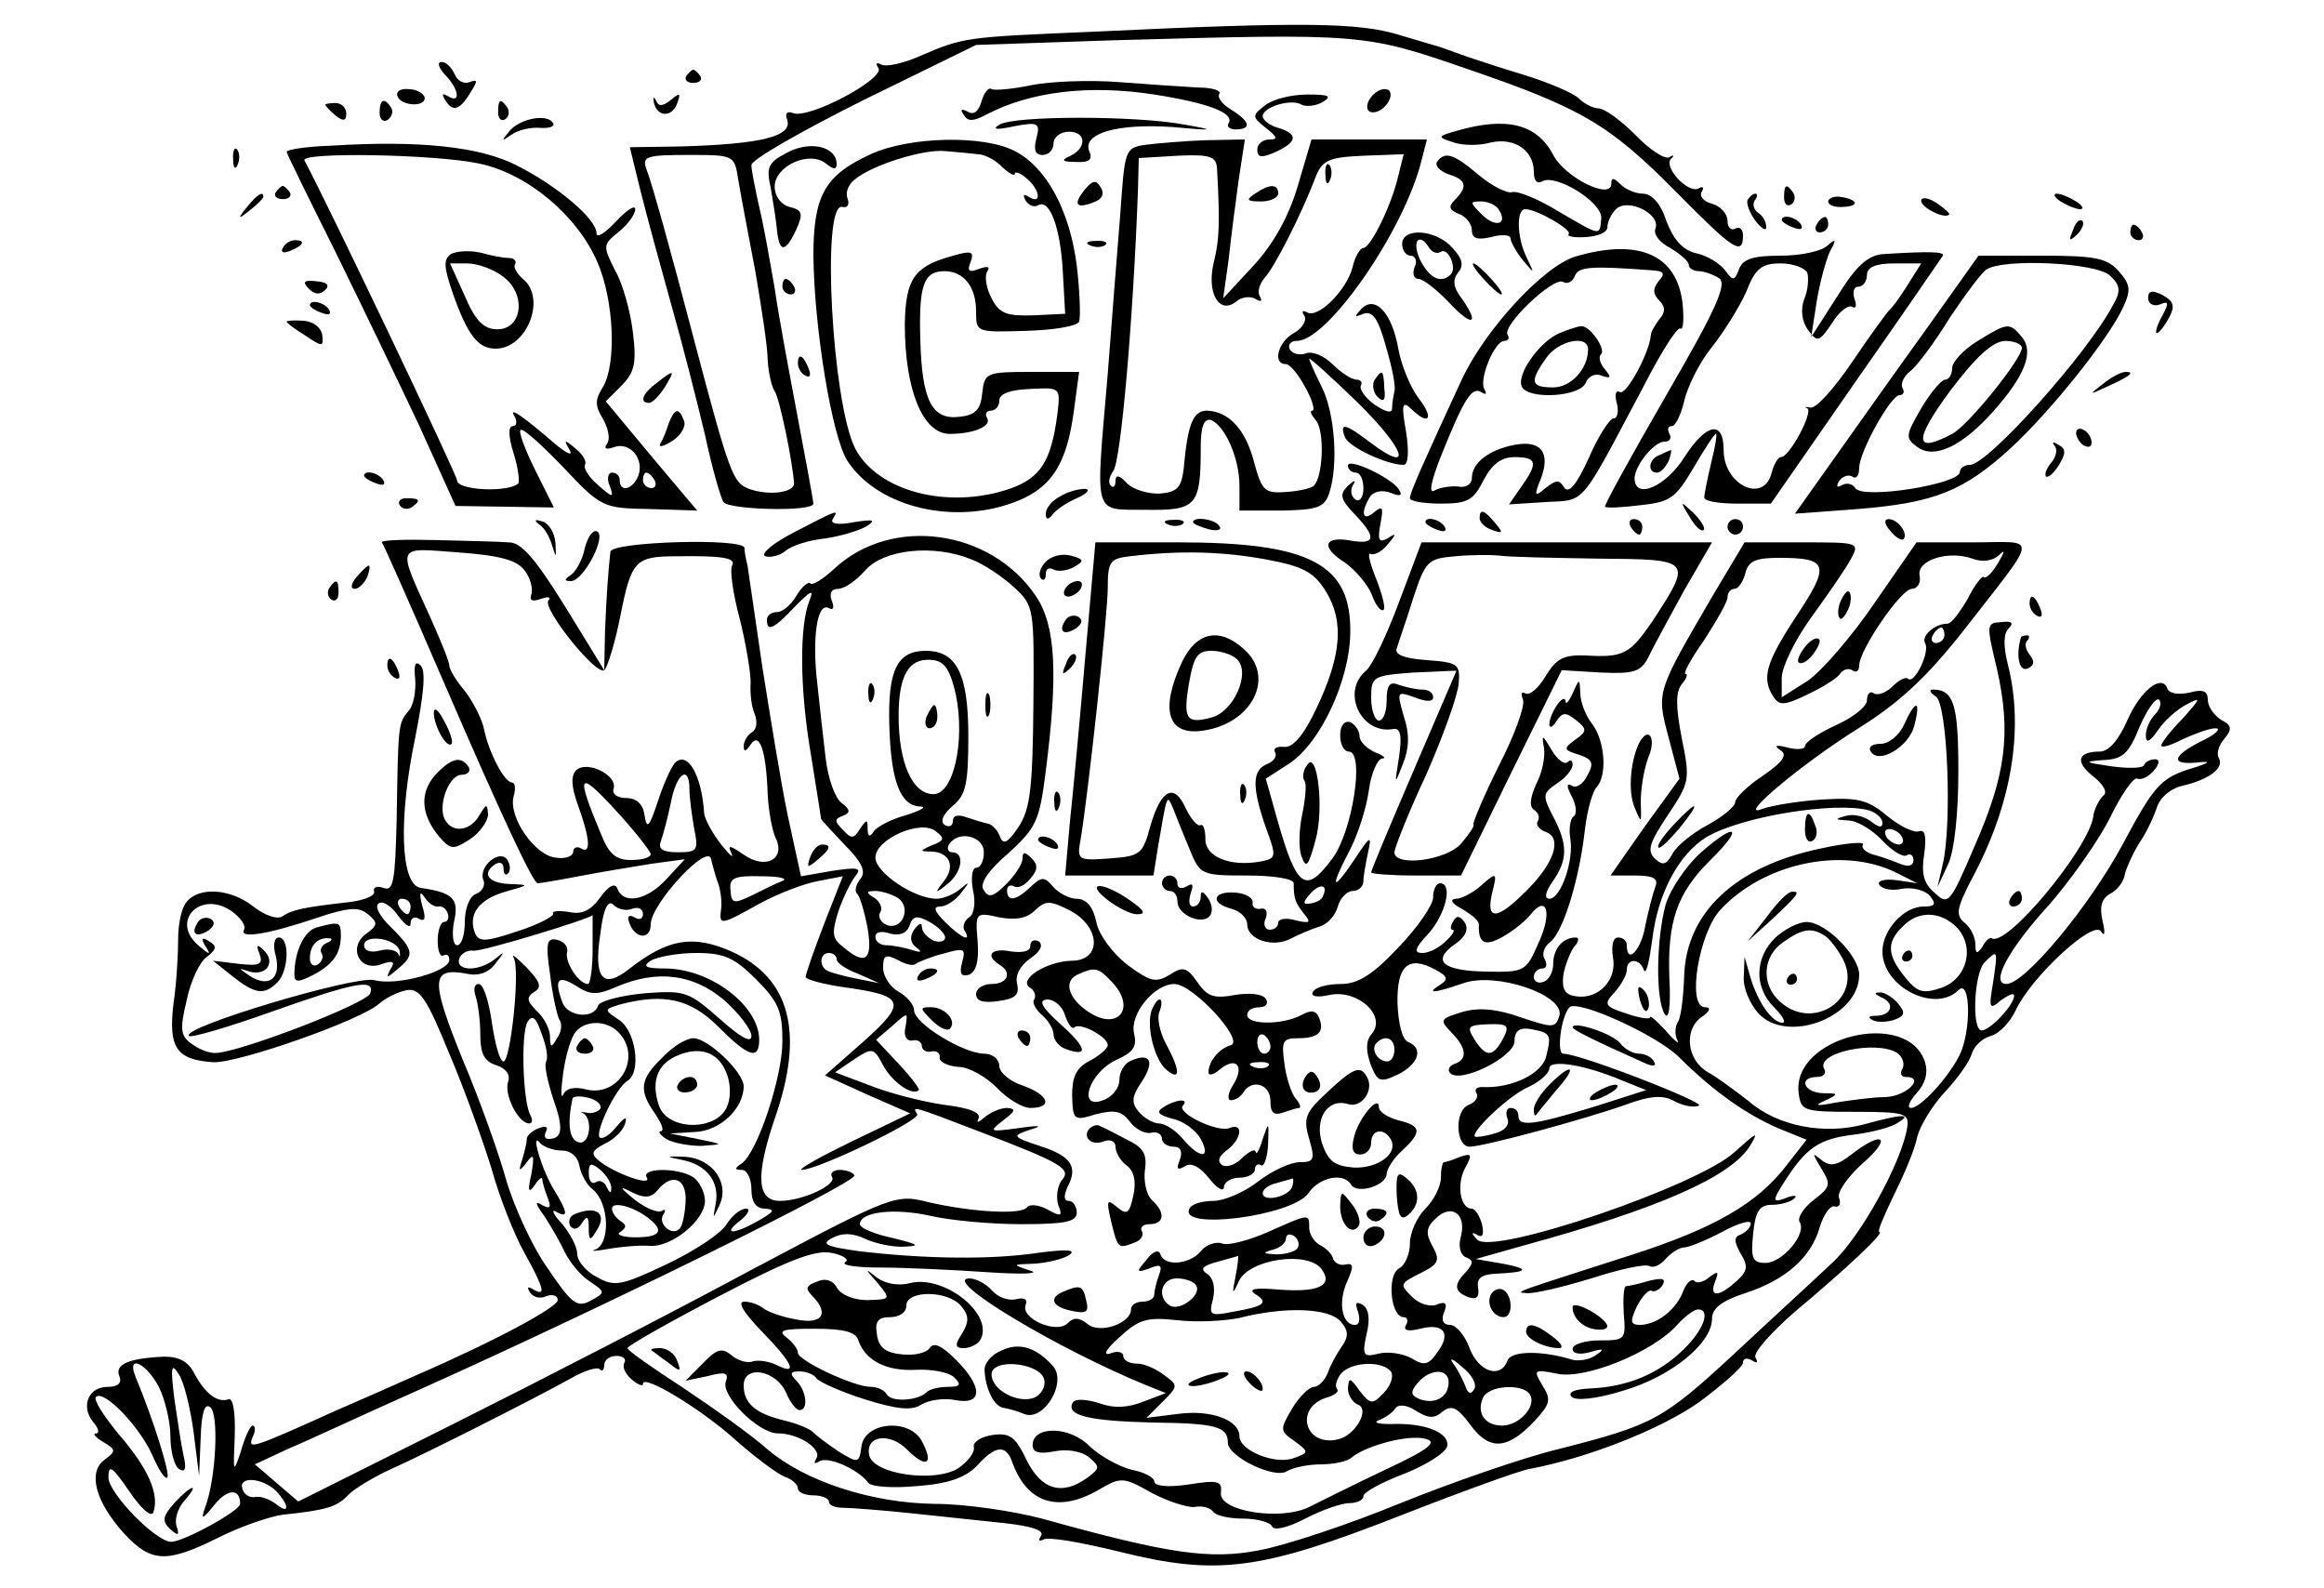 <?xml version="1.0" encoding="UTF-8" standalone="no"?>
<svg
   xmlns:dc="http://purl.org/dc/elements/1.1/"
   xmlns:cc="http://creativecommons.org/ns#"
   xmlns:rdf="http://www.w3.org/1999/02/22-rdf-syntax-ns#"
   xmlns:svg="http://www.w3.org/2000/svg"
   xmlns="http://www.w3.org/2000/svg"
   xmlns:sodipodi="http://sodipodi.sourceforge.net/DTD/sodipodi-0.dtd"
   xmlns:inkscape="http://www.inkscape.org/namespaces/inkscape"
   inkscape:version="1.0 (4035a4fb49, 2020-05-01)"
   sodipodi:docname="LogoPortal-ContourEmboss.svg"
   id="svg584"
   preserveAspectRatio="xMidYMid meet"
   viewBox="0 0 300 205"
   height="205pt"
   width="300pt"
   version="1.0">
  <defs
     id="defs588">
    <filter
       id="filter1116"
       inkscape:label="Contour Emboss"
       inkscape:menu-tooltip="Satiny and embossed contour effect"
       inkscape:menu="Non-Realistic 3D Shaders"
       height="1.5"
       y="-0.25"
       width="1.5"
       x="-0.25"
       style="color-interpolation-filters:sRGB">
      <feGaussianBlur
         id="feGaussianBlur1096"
         stdDeviation="5"
         result="result8"
         in="SourceGraphic" />
      <feComposite
         id="feComposite1098"
         in="result8"
         in2="result8"
         operator="xor"
         result="result18" />
      <feComposite
         id="feComposite1100"
         in="result18"
         k1="1"
         k2="0.5"
         operator="arithmetic"
         result="result16"
         in2="result8" />
      <feComposite
         id="feComposite1102"
         in2="result8"
         result="result6"
         operator="atop"
         in="result16" />
      <feOffset
         id="feOffset1104"
         result="result17"
         in="result6" />
      <feDisplacementMap
         id="feDisplacementMap1106"
         in2="result16"
         in="result17"
         xChannelSelector="A"
         yChannelSelector="A"
         scale="100"
         result="result4" />
      <feComposite
         id="feComposite1108"
         in2="result4"
         result="result2"
         operator="arithmetic"
         in="result17"
         k3="1" />
      <feComposite
         id="feComposite1110"
         in2="result17"
         result="fbSourceGraphic"
         in="result2"
         operator="out" />
      <feComposite
         id="feComposite1112"
         in="fbSourceGraphic"
         in2="fbSourceGraphic"
         operator="over"
         result="result14" />
      <feComposite
         id="feComposite1114"
         result="result15"
         in2="result17"
         operator="in"
         in="result14" />
    </filter>
  </defs>
  <sodipodi:namedview
     inkscape:current-layer="svg584"
     inkscape:window-maximized="0"
     inkscape:window-y="0"
     inkscape:window-x="0"
     inkscape:cy="118.51408"
     inkscape:cx="135.73695"
     inkscape:zoom="2.0576807"
     showgrid="false"
     id="namedview586"
     inkscape:window-height="927"
     inkscape:window-width="1856"
     inkscape:pageshadow="2"
     inkscape:pageopacity="0"
     guidetolerance="10"
     gridtolerance="10"
     objecttolerance="10"
     borderopacity="1"
     bordercolor="#666666"
     pagecolor="#ffffff" />
  <g
     style="filter:url(#filter1116)"
     id="g582"
     stroke="none"
     fill="#000000"
     transform="translate(0,205) scale(0.1,-0.1)">
    <path
       id="path302"
       d="M1410 2009 c-166 -7 -166 -7 -224 -32 -21 -9 -43 -14 -49 -10 -6 3 -7 1 -3 -5 8 -14 -90 -66 -110 -58 -8 3 -11 0 -8 -8 8 -22 -33 -32 -137 -35 l-66 -1 14 -57 c8 -32 26 -98 40 -148 14 -49 33 -124 43 -166 9 -42 20 -81 24 -87 6 -10 116 -13 116 -2 0 3 -9 52 -20 110 -11 58 -25 133 -30 168 -6 34 -14 81 -20 105 -5 23 -10 47 -10 54 0 7 65 44 145 84 l145 71 177 6 c321 9 324 9 457 -37 149 -51 184 -72 271 -160 72 -73 85 -82 85 -55 0 8 -4 12 -10 9 -5 -3 -10 1 -10 10 0 9 -9 19 -20 22 -11 3 -17 10 -13 16 3 5 1 7 -4 4 -13 -8 -46 27 -36 38 5 4 3 6 -2 2 -6 -3 -26 10 -44 29 -19 19 -40 34 -47 34 -7 0 -19 6 -26 13 -7 7 -40 21 -73 31 -33 10 -69 22 -80 26 -11 4 -22 8 -25 9 -3 1 -27 8 -54 16 -52 16 -125 17 -396 4z m-457 -191 c3 -18 13 -71 22 -118 8 -47 16 -98 16 -115 1 -16 5 -34 9 -40 6 -8 23 -89 25 -119 0 -12 -33 -16 -58 -7 -21 8 -25 18 -72 196 -28 107 -54 201 -61 218 -5 15 1 17 54 17 60 0 60 0 65 -32z" />
    <path
       id="path304"
       d="M574 1954 c18 -18 22 -39 4 -28 -7 4 -8 3 -4 -4 10 -17 19 -15 33 8 10 16 10 18 -1 14 -7 -3 -16 2 -19 10 -4 9 -11 16 -17 16 -6 0 -4 -7 4 -16z" />
    <path
       id="path306"
       d="M886 1952 c-3 -5 1 -9 9 -9 8 0 12 4 9 9 -3 4 -7 8 -9 8 -2 0 -6 -4 -9 -8z" />
    <path
       id="path308"
       d="M1331 1940 c-24 -5 -47 -7 -51 -5 -4 3 -10 -5 -13 -16 -4 -13 -10 -18 -18 -13 -8 4 -10 3 -5 -4 5 -9 12 -9 29 0 57 30 133 39 217 26 70 -11 104 -24 96 -37 -3 -4 1 -8 9 -8 21 0 19 10 -5 25 -12 7 -19 16 -16 21 3 4 -9 8 -27 8 -18 1 -63 4 -102 7 -38 3 -90 1 -114 -4z" />
    <path
       id="path310"
       d="M513 1926 c4 -13 38 -15 35 -1 -2 5 -11 10 -21 10 -10 1 -16 -3 -14 -9z" />
    <path
       id="path312"
       d="M1771 1926 c-7 -8 -8 -17 -3 -20 6 -3 15 1 21 8 7 8 8 17 3 20 -6 3 -15 -1 -21 -8z" />
    <path
       id="path314"
       d="M844 1918 c4 -19 23 -20 30 -2 5 14 4 15 -8 5 -10 -8 -16 -9 -19 -1 -3 6 -4 5 -3 -2z" />
    <path
       id="path316"
       d="M1633 1914 c-17 -13 -17 -15 1 -29 15 -12 16 -15 5 -15 -9 0 -16 -6 -16 -13 0 -11 6 -11 24 -3 28 13 29 23 3 31 -11 3 -20 10 -20 15 0 12 37 23 50 15 5 -3 18 -2 27 3 13 8 9 10 -19 10 -21 0 -45 -6 -55 -14z" />
    <path
       id="path318"
       d="M420 1915 c0 -2 6 -8 13 -14 10 -8 14 -7 14 2 0 8 -6 14 -14 14 -7 0 -13 -1 -13 -2z" />
    <path
       id="path320"
       d="M490 1904 c0 -8 5 -12 10 -9 6 4 8 11 5 16 -9 14 -15 11 -15 -7z" />
    <path
       id="path322"
       d="M643 1905 c0 -8 4 -12 9 -9 5 3 6 10 3 15 -9 13 -12 11 -12 -6z" />
    <path
       id="path324"
       d="M657 1880 c-10 -12 -10 -13 3 -4 8 6 25 10 37 9 12 -1 20 2 17 6 -7 13 -44 6 -57 -11z" />
    <path
       id="path326"
       d="M1290 1889 c-10 -6 -4 -7 19 -2 31 6 34 4 29 -15 -4 -15 -2 -22 8 -22 8 0 14 7 14 15 0 8 9 15 20 15 23 0 23 -22 0 -32 -11 -5 -8 -7 9 -7 17 -1 22 3 17 14 -9 23 37 36 108 31 54 -5 56 -4 16 3 -62 12 -222 12 -240 0z" />
    <path
       id="path328"
       d="M1880 1881 c-25 -7 -25 -8 -3 -15 12 -4 33 -4 47 0 31 7 56 -10 56 -38 0 -11 4 -16 11 -12 17 10 78 -27 76 -48 -2 -23 0 -23 -55 9 -26 16 -53 27 -60 25 -7 -2 -26 8 -43 22 -33 28 -44 31 -54 17 -3 -5 4 -12 15 -16 23 -7 25 -16 8 -33 -9 -9 -7 -13 5 -18 9 -3 17 -13 17 -21 0 -11 7 -13 25 -9 14 4 25 3 25 -2 0 -4 7 -17 16 -28 15 -18 15 -18 5 3 -13 26 -14 63 -2 63 15 0 61 -27 56 -32 -3 -3 7 -5 22 -4 16 1 28 6 28 13 0 7 5 17 11 23 15 15 58 -6 51 -25 -3 -7 5 -18 19 -25 13 -8 24 -17 24 -22 0 -4 6 -8 13 -8 6 0 18 -4 26 -9 11 -7 -3 -39 -68 -151 -45 -78 -81 -143 -79 -144 2 -2 22 -1 46 2 38 4 45 9 68 48 14 24 27 44 29 44 2 0 -1 -17 -6 -37 -5 -21 -9 -41 -9 -45 0 -5 19 -8 43 -8 l43 0 109 157 c61 87 111 160 113 163 2 5 -14 6 -78 2 -19 -2 -34 -15 -58 -54 l-34 -53 7 45 c4 25 12 54 17 65 9 16 8 18 -3 8 -7 -7 -34 -13 -60 -13 -35 0 -49 -4 -54 -17 -6 -16 -8 -16 -18 -2 -7 9 -23 19 -37 22 -18 4 -30 18 -39 42 -7 22 -19 35 -30 35 -9 0 -22 5 -29 12 -9 9 -12 9 -12 1 0 -22 -60 8 -75 37 -21 40 -60 50 -125 31z m55 -102 c12 -19 -5 -23 -22 -6 -16 16 -16 17 -1 17 9 0 20 -5 23 -11z m398 -81 c2 -7 1 -23 -4 -34 -5 -14 -3 -29 5 -40 12 -16 14 -16 31 9 9 15 21 24 26 21 5 -3 6 2 3 10 -3 9 -1 16 5 16 6 0 11 7 11 15 0 10 11 15 35 15 l35 0 -17 -27 c-10 -16 -20 -30 -24 -33 -3 -3 -25 -33 -48 -67 -23 -34 -47 -61 -54 -59 -7 1 -9 1 -4 -1 8 -5 -23 -63 -34 -63 -4 0 -9 -9 -12 -20 -10 -41 -62 -16 -62 29 0 39 -22 35 -50 -8 -24 -39 -65 -57 -65 -28 1 17 25 47 39 47 7 0 9 5 6 10 -3 6 -2 10 3 10 5 0 12 15 16 32 4 18 19 49 35 69 16 20 36 52 45 72 12 31 20 37 45 37 16 0 31 -6 34 -12z" />
    <path
       id="path330"
       d="M2143 1463 c-15 -5 -17 -23 -4 -23 5 0 11 7 15 15 3 8 4 15 3 14 -1 0 -8 -3 -14 -6z" />
    <path
       id="path332"
       d="M428 1862 c-32 -1 -58 -5 -58 -8 0 -2 28 -59 62 -127 33 -67 82 -169 109 -226 l47 -104 64 -1 63 -1 -24 48 c-13 26 -22 50 -19 52 3 3 27 -19 55 -48 49 -52 51 -53 112 -54 l61 -2 -59 70 -59 71 20 20 c17 17 20 29 15 69 -3 26 -13 63 -23 80 -16 32 -16 33 5 50 11 9 21 22 21 29 0 6 -11 -1 -25 -16 -14 -15 -25 -22 -25 -15 0 18 -49 60 -102 87 -48 25 -127 33 -240 26z m190 -23 c63 -13 127 -67 153 -127 22 -50 25 -133 7 -162 -10 -16 -10 -24 0 -40 7 -12 10 -26 6 -32 -5 -7 -2 -9 9 -5 20 7 39 -15 31 -37 -7 -18 -24 -22 -24 -6 0 6 -4 10 -10 10 -5 0 -7 -8 -3 -17 6 -16 4 -16 -15 1 -12 10 -19 22 -17 26 3 4 -3 14 -12 21 -14 12 -16 12 -8 -1 5 -9 -2 -6 -16 5 -44 38 -63 51 -55 38 4 -7 3 -13 -2 -13 -6 0 -6 -13 1 -35 6 -19 8 -37 6 -39 -13 -12 -79 -9 -79 4 0 7 -168 359 -197 413 -6 11 169 8 225 -4z m227 -409 c3 -5 1 -10 -4 -10 -6 0 -11 5 -11 10 0 6 2 10 4 10 3 0 8 -4 11 -10z" />
    <path
       id="path334"
       d="M582 1722 c-10 -7 -9 -17 3 -52 19 -53 32 -70 55 -70 40 0 66 65 35 90 -8 7 -13 16 -10 19 2 4 -1 8 -8 8 -7 0 -23 3 -37 7 -14 3 -31 2 -38 -2z m66 -28 c32 -22 27 -69 -6 -69 -17 0 -28 10 -42 43 l-19 42 22 0 c13 0 33 -7 45 -16z" />
    <path
       id="path336"
       d="M1016 1853 c-25 -13 -27 -19 -21 -46 3 -18 7 -42 8 -54 3 -30 11 -29 25 1 9 20 8 25 -9 29 -11 3 -19 14 -19 26 0 27 45 47 66 30 10 -8 14 -8 14 -1 0 23 -34 31 -64 15z" />
    <path
       id="path338"
       d="M1124 1851 c-59 -27 -74 -53 -74 -131 1 -94 24 -234 44 -265 40 -61 141 -84 221 -51 43 18 62 48 71 114 l7 52 -61 0 c-59 0 -61 -1 -64 -27 -2 -22 -9 -29 -30 -31 -35 -4 -48 21 -50 100 -2 69 4 88 31 88 25 0 41 -20 41 -52 0 -27 0 -27 65 -25 35 1 66 6 68 12 2 5 1 38 -3 72 -9 71 -39 127 -80 148 -40 21 -136 19 -186 -4z m138 0 c9 0 24 -8 32 -17 9 -8 16 -12 16 -8 0 3 7 1 15 -6 18 -15 20 -35 3 -24 -7 4 -8 3 -4 -5 4 -6 11 -9 16 -6 15 9 29 -29 32 -86 l3 -54 -41 -2 c-34 -1 -44 2 -54 22 -7 13 -9 28 -6 34 5 7 1 8 -10 4 -13 -5 -16 -3 -11 9 5 14 1 15 -26 7 -47 -13 -58 -30 -59 -87 0 -85 23 -142 58 -142 31 0 55 10 48 21 -3 5 0 9 5 9 6 0 11 6 11 13 0 9 14 14 40 15 39 2 39 2 35 -32 -8 -62 -22 -83 -62 -97 -80 -27 -170 -3 -199 52 -30 59 -44 317 -17 312 7 -2 10 3 7 11 -3 7 1 18 9 24 22 19 90 40 117 37 14 -1 33 -3 42 -4z" />
    <path
       id="path340"
       d="M1478 1863 c-26 -4 -26 -6 -32 -91 -4 -48 -11 -139 -16 -204 -16 -189 -20 -175 49 -176 66 -1 71 5 71 81 0 26 4 37 13 35 18 -7 37 -49 37 -85 l0 -32 55 0 c46 1 55 4 61 23 12 36 7 104 -10 137 -9 18 -16 34 -16 36 0 2 28 -23 62 -56 62 -61 73 -94 18 -53 -34 26 -41 27 -34 8 5 -13 54 -36 76 -36 6 0 7 18 3 43 -6 34 -5 40 6 30 23 -23 31 -14 11 12 -11 14 -23 43 -27 65 -8 46 -30 70 -48 51 -9 -10 -9 -11 3 -6 12 4 19 -6 29 -42 8 -27 13 -52 11 -58 -1 -5 -3 -15 -3 -22 0 -7 -8 -5 -23 5 -12 9 -20 20 -17 25 2 4 -1 7 -6 7 -6 0 -20 9 -31 20 -11 11 -26 17 -34 14 -8 -3 -17 -1 -21 5 -3 6 1 11 9 11 40 0 139 143 161 233 l7 27 -74 0 -75 0 -18 -61 c-12 -40 -32 -75 -57 -102 l-39 -42 7 50 c3 28 9 74 13 103 l8 52 -51 -1 c-28 -1 -63 -4 -78 -6z m93 -30 c4 -72 3 -92 -4 -121 -10 -40 7 -69 29 -51 7 6 19 7 25 3 7 -4 9 -3 5 4 -3 6 0 16 7 24 12 13 47 81 65 129 9 22 16 26 62 28 l52 2 -7 -28 c-9 -39 -36 -93 -45 -93 -4 0 -11 -11 -14 -25 -8 -30 -45 -67 -59 -58 -6 3 -7 1 -3 -5 3 -6 -3 -16 -14 -22 -20 -11 -28 -40 -10 -40 5 0 16 -13 25 -30 9 -16 13 -30 9 -30 -4 0 -1 -6 5 -13 11 -14 9 -72 -3 -84 -3 -3 -19 -7 -36 -8 -27 -2 -31 1 -41 38 -11 43 -33 66 -61 67 -18 0 -25 -18 -30 -75 -3 -24 -8 -30 -30 -32 -15 -1 -35 5 -43 13 -10 11 -15 12 -15 3 0 -7 -3 -9 -6 -6 -4 4 -2 12 3 19 10 12 26 198 32 364 l1 40 50 3 c42 2 50 -1 51 -16z" />
    <path
       id="path342"
       d="M1711 1824 c0 -11 3 -14 6 -6 3 7 2 16 -1 19 -3 4 -6 -2 -5 -13z" />
    <path
       id="path344"
       d="M301 1844 c0 -11 3 -14 6 -6 3 7 2 16 -1 19 -3 4 -6 -2 -5 -13z" />
    <path
       id="path346"
       d="M1400 1805 c-15 -19 -11 -25 12 -16 11 4 14 11 9 19 -6 10 -10 10 -21 -3z" />
    <path
       id="path348"
       d="M356 1802 c-3 -5 1 -9 9 -9 8 0 12 4 9 9 -3 4 -7 8 -9 8 -2 0 -6 -4 -9 -8z" />
    <path
       id="path350"
       d="M1620 1800 c-12 -8 -11 -10 8 -10 12 0 22 5 22 10 0 13 -11 13 -30 0z" />
    <path
       id="path352"
       d="M2303 1795 c0 -8 4 -12 9 -9 5 3 6 10 3 15 -9 13 -12 11 -12 -6z" />
    <path
       id="path354"
       d="M319 1783 c-13 -16 -12 -17 4 -4 9 7 17 15 17 17 0 8 -8 3 -21 -13z" />
    <path
       id="path356"
       d="M2256 1792 c-2 -4 2 -16 10 -27 8 -10 14 -14 14 -8 0 7 -5 15 -10 18 -6 4 -8 11 -5 16 4 5 4 9 1 9 -3 0 -7 -3 -10 -8z" />
    <path
       id="path358"
       d="M2360 1790 c0 -5 9 -8 20 -7 21 1 18 10 -5 13 -8 1 -15 -2 -15 -6z" />
    <path
       id="path360"
       d="M2480 1791 c0 -9 30 -24 36 -18 2 1 -6 8 -16 15 -11 7 -20 8 -20 3z" />
    <path
       id="path362"
       d="M2660 1790 c8 -5 20 -10 25 -10 6 0 3 5 -5 10 -8 5 -19 10 -25 10 -5 0 -3 -5 5 -10z" />
    <path
       id="path364"
       d="M2300 1766 c0 -2 7 -7 16 -10 8 -3 12 -2 9 4 -6 10 -25 14 -25 6z" />
    <path
       id="path366"
       d="M2345 1760 c-3 -5 -1 -10 4 -10 6 0 11 5 11 10 0 6 -2 10 -4 10 -3 0 -8 -4 -11 -10z" />
    <path
       id="path368"
       d="M2676 1753 c-6 -14 -5 -15 5 -6 7 7 10 15 7 18 -3 3 -9 -2 -12 -12z" />
    <path
       id="path370"
       d="M2750 1750 c0 -5 5 -10 11 -10 5 0 7 5 4 10 -3 6 -8 10 -11 10 -2 0 -4 -4 -4 -10z" />
    <path
       id="path372"
       d="M1810 1735 c0 -8 5 -15 11 -15 6 0 9 -7 5 -15 -3 -8 -1 -15 5 -15 6 0 24 -14 40 -31 30 -32 40 -28 15 7 -10 13 -11 23 -4 32 8 9 6 18 -7 32 -21 24 -65 27 -65 5z m35 -5 c4 -6 10 -8 15 -5 9 6 21 -20 13 -29 -13 -13 -28 -5 -40 19 -11 24 -1 36 12 15z" />
    <path
       id="path374"
       d="M365 1730 c-3 -6 1 -7 9 -4 18 7 21 14 7 14 -6 0 -13 -4 -16 -10z" />
    <path
       id="path376"
       d="M1408 1733 c7 -3 16 -2 19 1 4 3 -2 6 -13 5 -11 0 -14 -3 -6 -6z" />
    <path
       id="path378"
       d="M2034 1719 c-41 -12 -118 -95 -148 -161 -49 -106 -66 -144 -66 -151 0 -4 18 -7 40 -7 34 0 42 4 55 30 11 21 23 30 40 30 29 0 31 -7 9 -38 l-16 -23 47 3 c53 3 43 -8 127 150 22 43 43 76 47 74 4 -3 5 12 3 32 -7 63 -56 85 -138 61z m100 -18 c14 -1 16 -4 7 -14 -8 -10 -7 -17 1 -25 8 -8 8 -15 0 -24 -5 -7 -11 -16 -11 -21 -2 -23 -32 -78 -40 -73 -5 3 -7 -3 -4 -14 3 -11 1 -20 -4 -20 -5 0 -20 -23 -32 -51 -16 -35 -26 -47 -32 -38 -6 10 -10 10 -24 -1 -14 -12 -15 -10 -6 12 13 34 0 50 -33 44 -33 -6 -56 -23 -56 -43 0 -8 -8 -13 -17 -11 -10 1 -24 -1 -31 -5 -8 -5 -5 11 8 44 30 75 40 90 52 83 6 -4 8 -3 4 4 -7 12 13 62 26 62 5 0 7 4 4 8 -7 12 60 76 72 68 5 -3 12 0 15 8 5 12 21 13 101 7z" />
    <path
       id="path380"
       d="M2013 1620 c-26 -11 -57 -55 -48 -70 10 -16 75 -12 82 6 3 8 12 13 21 9 12 -4 12 -2 4 8 -7 8 -9 17 -5 20 6 7 -15 37 -26 36 -3 0 -16 -4 -28 -9z m37 -21 c0 -25 -22 -49 -45 -49 -29 0 -31 7 -9 38 15 22 54 31 54 11z" />
    <path
       id="path382"
       d="M2485 1623 c-39 -54 -92 -129 -119 -167 l-49 -69 81 6 c99 8 137 23 198 79 52 48 127 142 145 182 10 22 9 29 -6 46 -15 17 -31 20 -99 20 l-82 0 -69 -97z m239 71 c13 -12 14 -20 4 -37 -32 -62 -162 -207 -185 -207 -7 0 -13 -4 -13 -9 0 -16 -126 -36 -135 -21 -4 6 -11 7 -17 4 -7 -4 -8 -2 -4 5 4 6 12 9 17 6 5 -4 9 1 9 11 0 21 41 94 52 94 5 0 7 4 4 9 -3 5 1 15 10 22 9 7 32 38 51 69 20 30 41 58 47 62 22 15 144 9 160 -8z" />
    <path
       id="path384"
       d="M2553 1610 c-18 -11 -33 -27 -33 -35 0 -8 -4 -15 -9 -15 -5 0 -19 -17 -31 -37 -20 -35 -21 -38 -5 -50 22 -16 58 1 98 46 41 46 53 77 37 96 -16 19 -18 19 -57 -5z m57 -9 c0 -14 -69 -100 -90 -111 -49 -26 -50 -9 -3 55 34 45 55 64 71 65 12 0 22 -4 22 -9z" />
    <path
       id="path386"
       d="M1915 1690 c10 -11 20 -20 23 -20 3 0 -3 9 -13 20 -10 11 -20 20 -23 20 -3 0 3 -9 13 -20z" />
    <path
       id="path388"
       d="M399 1677 c7 -7 14 -8 21 -1 6 6 2 10 -12 11 -16 2 -18 -1 -9 -10z" />
    <path
       id="path390"
       d="M1010 1680 c0 -5 5 -10 11 -10 5 0 7 5 4 10 -3 6 -8 10 -11 10 -2 0 -4 -4 -4 -10z" />
    <path
       id="path392"
       d="M2773 1665 c0 -7 7 -11 15 -8 12 5 12 2 3 -15 -7 -12 -9 -22 -7 -22 3 0 10 9 16 20 8 15 6 21 -8 29 -14 7 -19 6 -19 -4z" />
    <path
       id="path394"
       d="M400 1656 c0 -2 7 -7 16 -10 8 -3 12 -2 9 4 -6 10 -25 14 -25 6z" />
    <path
       id="path396"
       d="M370 1635 c0 -2 11 -10 24 -18 22 -15 24 -15 22 1 -2 10 -12 17 -24 18 -12 1 -22 0 -22 -1z" />
    <path
       id="path398"
       d="M1030 1581 c0 -6 4 -13 10 -16 6 -3 7 1 4 9 -7 18 -14 21 -14 7z" />
    <path
       id="path400"
       d="M848 1556 c-19 -14 -23 -26 -10 -26 4 0 13 9 20 20 14 23 13 24 -10 6z" />
    <path
       id="path402"
       d="M1774 1559 c-3 -6 -1 -16 4 -21 8 -8 11 -5 9 11 -1 24 -3 25 -13 10z" />
    <path
       id="path404"
       d="M2714 1554 c-18 -14 -18 -14 6 -3 31 14 36 19 24 19 -6 0 -19 -7 -30 -16z" />
    <path
       id="path406"
       d="M863 1503 c-3 -10 -8 -22 -11 -26 -2 -5 5 -3 16 4 11 7 18 19 15 26 -7 18 -12 16 -20 -4z" />
    <path
       id="path408"
       d="M2680 1491 c0 -5 5 -13 10 -16 6 -3 10 -2 10 4 0 5 -4 13 -10 16 -5 3 -10 2 -10 -4z" />
    <path
       id="path410"
       d="M2652 1475 c4 -4 3 -14 -4 -22 -6 -7 -9 -15 -7 -18 3 -2 10 4 17 15 9 15 9 21 -1 26 -6 4 -9 4 -5 -1z" />
    <path
       id="path412"
       d="M1740 1449 c0 -5 5 -9 10 -9 6 0 10 -9 10 -21 0 -11 -5 -17 -10 -14 -6 4 -7 12 -4 18 5 8 3 8 -6 0 -11 -11 -10 -17 8 -36 29 -30 28 -40 -3 -35 -36 7 -41 -8 -9 -28 14 -10 30 -29 35 -42 5 -14 12 -22 15 -19 3 2 -2 21 -10 41 -8 20 -11 34 -7 31 5 -2 15 3 22 12 12 14 12 16 0 8 -11 -6 -13 -2 -9 19 4 21 3 24 -8 15 -15 -13 -18 -1 -6 19 5 8 16 10 27 6 12 -5 16 -4 11 4 -9 15 -66 42 -66 31z" />
    <path
       id="path414"
       d="M470 1436 c0 -2 7 -7 16 -10 8 -3 12 -2 9 4 -6 10 -25 14 -25 6z" />
    <path
       id="path416"
       d="M1368 1409 c-10 -5 -18 -15 -18 -22 0 -8 3 -8 8 -2 4 6 18 16 32 22 14 6 18 12 10 12 -8 0 -23 -4 -32 -10z" />
    <path
       id="path418"
       d="M516 1398 c3 -5 10 -6 15 -3 13 9 11 12 -6 12 -8 0 -12 -4 -9 -9z" />
    <path
       id="path420"
       d="M2181 1383 c7 -12 15 -20 18 -17 3 2 -3 12 -13 22 -17 16 -18 16 -5 -5z" />
    <path
       id="path422"
       d="M1025 1363 c-27 -14 -44 -28 -37 -31 7 -2 19 1 26 7 8 7 31 14 51 16 20 3 44 10 54 16 12 8 9 9 -17 5 -20 -4 -31 -2 -27 4 8 13 8 13 -50 -17z" />
    <path
       id="path424"
       d="M1910 1381 c0 -5 7 -12 16 -15 14 -5 15 -4 4 9 -14 17 -20 19 -20 6z" />
    <path
       id="path426"
       d="M696 1373 c7 -4 14 -17 17 -28 5 -16 5 -15 4 4 -1 14 -9 26 -17 28 -10 3 -11 2 -4 -4z" />
    <path
       id="path428"
       d="M1508 1373 c7 -3 16 -2 19 1 4 3 -2 6 -13 5 -11 0 -14 -3 -6 -6z" />
    <path
       id="path430"
       d="M1540 1376 c0 -2 9 -6 20 -9 11 -3 18 -1 14 4 -5 9 -34 13 -34 5z" />
    <path
       id="path432"
       d="M1840 1376 c0 -2 7 -7 16 -10 8 -3 12 -2 9 4 -6 10 -25 14 -25 6z" />
    <path
       id="path434"
       d="M2105 1370 c3 -5 8 -10 11 -10 2 0 4 5 4 10 0 6 -5 10 -11 10 -5 0 -7 -4 -4 -10z" />
    <path
       id="path436"
       d="M2230 1370 c0 -5 5 -10 10 -10 6 0 10 5 10 10 0 6 -4 10 -10 10 -5 0 -10 -4 -10 -10z" />
    <path
       id="path438"
       d="M2440 1365 c7 -9 15 -13 17 -11 7 7 -7 26 -19 26 -6 0 -6 -6 2 -15z" />
    <path
       id="path440"
       d="M755 1343 c-3 -16 -12 -31 -18 -35 -9 -6 -9 -8 0 -8 16 0 46 57 34 64 -5 3 -12 -6 -16 -21z" />
    <path
       id="path442"
       d="M493 1350 c4 -7 30 -65 84 -190 67 -155 111 -250 117 -250 3 0 27 4 53 9 26 5 68 12 93 16 l44 6 -24 -26 c-25 -27 -55 -33 -63 -12 -3 8 -11 4 -22 -11 -12 -17 -24 -23 -41 -19 -13 2 -22 1 -20 -2 2 -3 -18 -14 -46 -23 -42 -14 -50 -14 -55 -2 -9 24 5 43 39 53 32 9 32 9 6 10 -28 1 -37 14 -18 26 6 3 10 1 10 -6 0 -7 3 -10 6 -6 3 3 3 11 -1 17 -9 15 -38 -8 -31 -26 3 -7 -2 -15 -10 -18 -8 -3 -14 -19 -14 -36 0 -16 -4 -30 -10 -30 -5 0 -7 13 -4 30 7 30 -1 38 -43 44 -26 4 -29 89 -7 194 11 56 14 86 7 93 -7 7 -9 1 -7 -18 1 -15 -2 -34 -9 -41 -13 -16 -13 -16 -15 -141 -2 -78 -4 -92 -17 -87 -8 3 -14 1 -12 -5 1 -6 -16 -12 -38 -14 -52 -6 -68 -9 -81 -18 -7 -4 -23 2 -37 13 -29 23 -70 26 -86 6 -7 -8 -11 -29 -11 -47 0 -19 -2 -57 -6 -84 -7 -58 4 -73 52 -76 32 -1 190 54 214 76 8 7 24 15 35 17 17 3 26 -11 55 -82 20 -47 44 -114 55 -150 10 -36 29 -84 42 -107 26 -47 28 -57 11 -47 -7 4 -8 3 -4 -4 4 -6 13 -9 21 -5 8 3 15 1 15 -5 0 -9 -79 -52 -185 -98 -27 -12 -72 -32 -100 -44 -113 -51 -115 -51 -109 -35 4 8 4 15 0 15 -3 0 -10 -15 -15 -33 -10 -30 -10 -28 -8 19 1 31 -2 50 -8 48 -14 -5 -30 7 -44 33 -8 16 -20 22 -39 22 -46 -2 -64 -10 -58 -25 4 -9 -2 -14 -15 -14 -25 0 -35 -25 -19 -45 7 -8 9 -15 4 -15 -5 0 -1 -5 9 -11 17 -10 17 -12 2 -23 -22 -16 -12 -54 25 -95 35 -38 55 -39 123 -5 28 14 66 27 82 29 57 6 70 10 85 26 8 8 33 23 55 33 47 21 187 92 232 117 17 10 34 15 37 12 3 -4 6 -1 6 5 0 7 7 12 16 12 8 0 13 -4 10 -9 -3 -5 1 -14 9 -21 8 -7 15 -10 15 -6 0 13 76 -33 120 -73 25 -22 53 -43 63 -47 9 -3 17 -10 17 -15 0 -5 9 -9 20 -9 11 0 20 -4 20 -8 0 -5 8 -8 18 -8 9 0 49 -3 87 -7 39 -4 94 -10 123 -13 34 -4 50 -9 46 -16 -4 -6 -3 -8 3 -5 6 4 50 -4 99 -16 125 -31 181 -24 362 47 79 31 154 58 166 60 75 14 169 51 219 86 31 23 57 46 57 51 0 6 5 7 12 3 6 -4 8 -3 4 4 -3 6 20 32 51 59 67 56 117 103 109 103 -3 0 6 21 19 48 13 26 27 59 30 75 4 15 20 41 36 58 15 16 31 38 34 48 3 11 14 21 25 24 11 3 25 18 32 33 20 43 100 117 110 102 5 -8 6 -2 2 14 -4 18 -1 29 11 35 9 5 17 16 18 25 2 8 10 26 18 39 9 13 19 34 23 46 4 14 19 26 34 29 34 8 54 23 46 36 -3 5 0 16 7 24 11 13 10 18 -4 25 -9 6 -17 17 -17 26 0 11 -6 14 -24 9 -14 -3 -26 -1 -28 5 -7 20 -35 -2 -52 -41 -11 -25 -24 -40 -35 -40 -29 0 -33 -13 -9 -32 14 -11 19 -21 13 -25 -5 -5 -12 -17 -13 -28 -8 -43 -112 -168 -131 -156 -2 2 -8 -3 -12 -11 -7 -10 -9 -9 -9 3 0 9 -6 22 -14 28 -12 10 -10 19 9 56 52 96 68 194 47 277 -6 24 -6 40 1 47 7 7 4 10 -10 8 -19 -1 -19 -3 -5 -61 18 -81 12 -135 -29 -228 -32 -75 -34 -77 -52 -60 -14 12 -17 25 -13 50 3 23 1 32 -7 29 -7 -2 -25 7 -41 20 -25 21 -38 24 -85 21 -31 -2 -65 -8 -76 -12 -35 -14 49 57 124 104 53 33 88 66 134 124 101 130 99 116 14 116 l-73 0 -54 -78 c-30 -44 -69 -89 -87 -101 l-33 -21 0 25 c0 14 17 49 38 78 21 29 44 62 51 75 12 22 11 22 -63 22 l-74 0 -40 -67 c-74 -127 -74 -125 -58 -185 l14 -53 -45 -62 -44 -63 32 0 c23 0 30 -4 26 -14 -3 -8 -9 -31 -13 -50 -5 -32 -24 -52 -24 -26 0 6 -5 10 -11 10 -7 0 -9 -10 -7 -25 6 -29 -18 -55 -47 -51 -15 2 -19 9 -17 27 2 13 9 30 14 37 6 6 7 12 2 12 -17 0 -29 -15 -29 -34 0 -11 -6 -21 -12 -23 -7 -3 -13 0 -13 6 0 6 5 11 11 11 5 0 7 5 3 12 -4 6 -1 16 7 22 17 13 38 82 45 146 3 25 10 49 15 54 14 15 11 60 -6 82 -8 10 -15 28 -15 39 -1 20 -1 20 -10 0 -5 -11 -9 -15 -9 -10 -2 12 -21 -16 -21 -30 0 -5 4 -4 9 4 8 12 12 12 25 2 15 -12 15 -15 -1 -26 -15 -11 -15 -13 5 -19 18 -6 20 -11 11 -27 -5 -11 -15 -17 -20 -13 -7 4 -7 -1 0 -14 6 -12 7 -23 2 -26 -4 -3 -6 -16 -4 -28 5 -28 -12 -78 -27 -78 -7 0 -5 9 4 22 20 28 20 48 1 84 -14 27 -14 30 5 43 11 7 20 18 20 24 0 6 -3 7 -7 3 -4 -3 -13 4 -20 16 -12 20 -13 21 -10 3 2 -11 -2 -32 -10 -47 -8 -18 -9 -29 -3 -33 6 -4 8 -10 5 -15 -3 -4 2 -11 11 -14 21 -8 10 -41 -27 -77 -37 -37 -51 -37 -43 -2 7 27 6 28 -13 11 -11 -10 -26 -18 -34 -18 -8 -1 -5 -6 8 -13 12 -7 22 -15 22 -20 -1 -25 8 -29 31 -16 14 8 30 21 36 29 21 26 28 2 10 -37 -16 -37 -18 -38 -68 -37 -56 1 -71 14 -39 36 13 9 17 19 12 27 -6 9 -11 10 -15 2 -4 -6 -4 -11 -1 -11 4 0 0 -7 -9 -15 -8 -8 -21 -15 -30 -15 -11 0 -10 6 7 24 23 25 33 66 16 66 -5 0 -9 -8 -9 -18 0 -10 -20 -39 -45 -65 -33 -35 -52 -47 -74 -47 -17 0 -33 -4 -36 -10 -4 -6 5 -8 22 -4 36 7 73 -27 54 -50 -8 -9 -8 -21 -2 -39 9 -23 12 -25 35 -14 27 13 34 34 14 42 -8 3 -13 24 -14 50 -1 49 14 62 48 44 17 -9 18 -13 7 -20 -19 -12 -8 -11 30 2 42 15 131 -15 124 -42 -5 -16 -8 -16 -50 -2 -31 11 -54 13 -75 7 -29 -9 -30 -10 -15 -26 20 -20 22 -35 5 -41 -7 -2 -10 -8 -6 -12 13 -14 83 21 83 41 0 13 6 18 20 16 27 -5 28 -7 21 -35 -5 -23 -45 -42 -83 -40 -7 0 -10 -3 -7 -8 3 -5 -2 -12 -10 -15 -19 -7 -17 -54 1 -54 18 0 147 35 201 54 32 12 49 13 63 5 11 -6 25 -9 32 -6 11 3 -153 67 -175 67 -9 0 -3 48 8 60 11 10 111 -35 141 -64 45 -45 87 -74 128 -92 l37 -15 -25 -32 c-38 -50 -93 -82 -202 -117 -149 -48 -152 -48 -134 -49 9 -1 47 8 83 19 37 12 70 19 75 16 5 -3 14 1 21 9 7 8 18 15 24 15 6 0 28 9 49 20 20 11 37 16 37 11 0 -5 -6 -11 -12 -14 -10 -3 -10 -9 -1 -25 10 -16 9 -23 -6 -36 -23 -21 -35 -20 -27 0 5 13 4 14 -7 6 -8 -7 -17 -9 -20 -5 -4 3 -10 -3 -14 -13 -9 -24 -33 -43 -55 -44 -14 0 -14 4 -5 24 7 13 15 22 19 20 3 -2 10 1 14 7 5 9 0 10 -17 6 -13 -4 -27 -7 -30 -7 -3 0 -4 -16 -3 -35 3 -34 2 -35 -31 -35 -19 0 -35 -5 -35 -11 0 -6 9 -8 23 -4 17 5 19 4 7 -4 -8 -6 -22 -8 -30 -6 -39 12 -79 12 -84 -1 -9 -24 -37 -15 -49 16 -6 17 -18 30 -25 30 -9 0 -12 6 -8 16 5 12 2 15 -10 10 -8 -3 -22 1 -31 10 -17 17 -17 17 15 33 19 10 21 15 11 33 -9 16 -8 24 4 35 20 20 40 7 33 -22 -4 -14 -1 -25 7 -28 9 -4 9 -7 0 -18 -17 -17 -16 -26 2 -33 11 -4 15 0 13 12 -2 12 4 17 22 18 43 2 46 6 10 13 l-35 6 60 17 c176 48 269 89 294 129 12 20 9 18 -20 -8 -46 -43 -312 -134 -332 -113 -8 8 -8 11 0 6 7 -4 9 1 6 14 -3 11 -9 20 -13 20 -15 0 -20 31 -9 52 10 18 9 20 -6 15 -9 -4 -19 -7 -21 -7 -2 0 -4 -9 -4 -20 0 -11 -9 -29 -20 -40 -11 -11 -20 -31 -20 -45 0 -13 -6 -28 -14 -32 -16 -9 -11 -63 6 -63 5 0 6 -5 3 -10 -4 -7 2 -9 18 -5 31 8 41 -6 22 -31 -11 -16 -17 -17 -33 -7 -11 6 -30 9 -42 6 -20 -5 -22 -3 -16 25 5 19 3 33 -5 38 -9 5 -10 2 -6 -9 3 -10 2 -17 -4 -17 -17 0 -22 30 -10 56 9 20 8 24 -2 22 -7 -2 -14 2 -16 7 -1 6 -9 14 -17 18 -8 4 -14 15 -14 22 0 19 1 19 -53 -5 -25 -11 -52 -18 -59 -15 -8 3 -21 -1 -28 -10 -14 -17 -47 -20 -52 -4 -2 7 -10 4 -18 -7 -14 -16 -13 -17 4 -11 14 6 17 4 12 -9 -3 -8 -6 -20 -6 -25 0 -5 -7 -9 -15 -9 -8 0 -15 -4 -15 -10 0 -18 -40 -32 -56 -19 -11 9 -18 9 -26 1 -14 -14 -61 6 -54 24 3 7 -2 10 -13 7 -10 -2 -23 3 -30 11 -8 9 -21 16 -30 16 -36 -1 114 -91 229 -138 l25 -10 -29 -11 c-20 -8 -38 -9 -57 -2 -16 5 -31 6 -34 1 -10 -17 21 -24 103 -26 81 -1 97 -5 97 -26 0 -18 60 -47 76 -37 8 5 28 9 44 9 17 0 35 4 40 9 18 15 73 30 95 24 16 -4 6 -13 -52 -40 -40 -19 -84 -41 -98 -48 -36 -18 -116 -6 -114 18 2 16 -4 17 -42 11 -27 -4 -44 -2 -44 4 0 5 -13 12 -29 15 -16 4 -40 17 -54 30 -26 27 -74 27 -74 2 0 -10 9 -12 29 -8 16 3 34 0 44 -8 14 -12 14 -14 -2 -26 -33 -24 -60 -16 -79 23 -14 29 -21 35 -43 32 -15 -2 -26 -9 -25 -15 2 -7 -7 -19 -20 -28 -30 -19 -110 -8 -115 17 -5 25 26 30 49 7 25 -25 35 -19 19 11 -16 30 -74 25 -78 -7 -3 -22 -4 -22 -30 -6 -15 10 -29 21 -32 24 -3 4 -19 11 -35 15 -39 9 -55 22 -55 46 0 27 42 20 55 -10 5 -12 13 -22 17 -22 12 0 9 25 -4 38 -9 9 -8 12 4 12 9 0 19 -4 22 -9 4 -5 31 -17 62 -27 42 -13 61 -15 73 -7 10 6 29 9 44 6 36 -7 36 17 1 52 -19 19 -29 23 -34 15 -4 -6 -20 -10 -36 -8 -21 2 -30 9 -32 26 -3 17 2 22 17 22 12 0 21 6 21 15 0 20 54 20 71 -1 10 -12 10 -20 1 -35 -10 -15 -9 -19 2 -19 8 0 18 5 21 10 20 32 -45 85 -90 74 -15 -4 -32 -1 -43 7 -16 13 -16 12 1 -7 17 -21 17 -21 -13 -22 -17 0 -33 6 -39 15 -5 10 -15 14 -26 9 -14 -5 -16 -9 -7 -18 23 -23 14 -38 -20 -31 -18 3 -37 10 -42 14 -6 5 -17 9 -25 9 -10 0 -1 -14 22 -38 40 -41 48 -58 20 -44 -10 5 -24 7 -31 5 -7 -3 -20 1 -28 8 -12 10 -19 8 -37 -11 l-22 -22 29 6 c22 6 27 4 23 -7 -7 -18 42 -67 67 -67 27 0 57 -20 50 -32 -4 -7 -3 -8 4 -4 11 7 51 -11 63 -28 4 -5 32 -7 63 -4 41 3 62 11 77 26 24 27 38 28 46 4 19 -52 59 -65 111 -35 29 17 32 17 69 -4 21 -11 46 -19 55 -18 10 2 20 -1 24 -6 3 -5 20 -9 39 -9 18 0 35 -5 37 -10 2 -6 20 -2 43 10 21 11 47 20 57 20 10 0 18 4 18 9 0 5 24 18 53 29 28 11 53 27 55 35 4 18 -29 31 -73 29 -16 0 -23 2 -15 5 8 3 18 10 21 15 4 6 15 5 27 -3 16 -10 24 -10 34 -1 12 9 19 6 36 -17 25 -34 48 -32 83 5 20 22 22 27 10 46 -12 20 -11 21 19 15 36 -8 124 28 155 63 10 11 22 20 27 20 17 0 7 -27 -19 -52 -33 -32 -73 -48 -120 -50 -21 -1 -30 -5 -24 -11 5 -5 31 -3 66 8 62 18 115 61 115 93 0 13 12 23 43 33 52 17 85 46 96 85 5 16 13 28 19 27 6 -2 9 3 6 11 -3 7 11 27 31 45 38 33 26 43 -15 11 -19 -15 -28 -16 -39 -7 -12 10 -12 9 0 -11 13 -21 12 -24 -10 -41 -13 -10 -21 -23 -18 -28 10 -15 -22 -53 -44 -53 -17 0 -19 6 -16 37 3 30 8 38 25 38 11 0 24 4 28 8 5 4 0 5 -10 1 -15 -6 -17 -4 -11 7 33 55 49 68 94 74 26 3 53 10 61 16 20 12 4 11 -43 -2 -52 -14 -112 -3 -150 30 -18 14 -41 31 -52 37 -27 15 -32 54 -9 71 12 8 13 13 5 13 -24 0 -8 96 20 126 56 60 156 81 224 49 l30 -15 -27 4 c-16 2 -25 -1 -22 -6 4 -6 17 -8 30 -5 13 2 29 -2 35 -9 9 -11 7 -14 -8 -14 -25 0 -53 -30 -53 -58 0 -46 68 -80 98 -50 16 16 17 -54 1 -85 -15 -29 -50 -67 -62 -67 -6 0 -2 9 7 19 12 13 15 27 11 40 -22 70 -174 33 -163 -41 3 -22 7 -23 73 -23 64 0 70 -2 67 -20 -7 -45 -61 -143 -98 -176 -21 -20 -78 -72 -125 -116 -93 -86 -105 -92 -226 -123 -46 -11 -138 -43 -205 -70 -68 -28 -150 -55 -183 -61 -63 -12 -115 -5 -280 41 -38 10 -100 19 -138 19 -82 1 -168 29 -217 71 -19 17 -68 52 -107 78 -40 26 -73 49 -73 52 0 3 53 33 118 67 90 47 124 60 145 56 16 -3 24 -9 18 -12 -6 -4 15 -7 46 -7 32 0 94 -3 138 -6 44 -3 69 -2 55 2 -24 8 -24 8 5 9 17 1 37 6 45 11 10 7 -2 8 -40 3 -60 -9 -145 -8 -230 2 -43 6 -51 9 -36 17 13 7 26 7 43 -1 13 -6 36 -11 51 -10 21 1 17 3 -15 11 -24 5 -43 13 -43 18 0 16 44 21 90 11 25 -6 78 -11 118 -11 57 0 72 3 72 15 0 8 -5 15 -10 15 -7 0 -7 6 -2 18 14 26 5 40 -36 53 -36 12 -36 13 -12 21 17 5 13 6 -15 2 -38 -5 -39 -5 -20 10 16 12 17 15 5 16 -9 0 -22 -6 -29 -12 -8 -7 -11 -8 -8 -2 4 8 -11 14 -44 18 -28 4 -71 15 -96 25 l-45 17 25 17 c23 15 25 15 37 -8 12 -22 38 -40 46 -32 2 1 -10 17 -26 34 l-29 31 21 18 c20 18 20 18 17 -1 -3 -12 1 -19 9 -18 6 2 12 -2 12 -7 0 -5 6 -9 13 -7 6 1 11 -2 10 -8 -1 -5 10 -11 24 -12 14 0 36 -13 50 -27 13 -14 33 -26 43 -26 30 0 24 17 -10 29 -16 5 -30 17 -30 25 0 9 -9 16 -19 16 -27 0 -91 39 -91 56 0 7 -9 18 -20 24 -11 6 -20 20 -20 31 0 16 3 18 19 10 10 -6 21 -8 23 -5 3 2 19 9 35 13 28 8 30 7 25 -11 -4 -15 -1 -19 9 -16 9 4 13 17 11 43 -3 37 -3 38 28 31 22 -4 36 -1 46 9 14 13 19 13 45 0 40 -21 42 -65 2 -65 -33 -1 -70 -25 -53 -35 5 -3 8 -10 5 -15 -3 -4 2 -13 10 -20 8 -7 15 -18 15 -25 0 -7 7 -16 16 -19 30 -11 27 2 -8 33 -24 22 -28 30 -16 31 9 0 20 -9 23 -21 4 -11 9 -18 12 -15 7 7 43 -12 43 -23 0 -4 -10 -13 -23 -20 -18 -9 -23 -21 -23 -45 1 -32 2 -33 31 -24 24 6 33 4 43 -9 7 -10 20 -17 28 -15 8 2 14 -2 14 -8 0 -5 7 -10 15 -10 9 0 12 -6 8 -17 -5 -12 -3 -14 7 -8 8 5 19 -1 31 -16 10 -13 19 -18 19 -11 0 6 9 12 20 12 11 0 20 5 20 11 0 5 4 8 8 5 4 -2 8 10 9 27 1 30 1 30 -7 7 -4 -14 -8 -21 -9 -17 -1 5 -8 1 -17 -7 -8 -9 -20 -13 -26 -10 -7 5 -5 11 5 19 20 14 23 37 4 29 -16 -6 -69 20 -60 29 9 10 -10 8 -25 -2 -10 -6 -7 -10 12 -15 14 -3 30 -15 36 -26 14 -26 -1 -26 -23 0 -9 11 -23 20 -31 20 -7 0 -19 7 -26 15 -10 12 -9 20 4 39 17 26 11 38 -14 27 -8 -3 -15 -14 -15 -25 0 -10 -9 -22 -21 -26 -34 -13 -18 36 17 52 22 10 27 17 23 34 -6 25 26 64 52 64 24 0 91 -73 73 -79 -15 -4 -29 -21 -29 -35 0 -5 7 -3 15 4 21 17 32 4 17 -20 -7 -11 -8 -20 -3 -20 6 0 13 5 16 10 11 18 35 11 35 -11 0 -15 4 -19 16 -15 9 3 18 6 21 6 3 0 1 6 -5 13 -5 6 -12 27 -14 45 -4 28 -2 32 17 32 27 0 35 8 28 26 -4 10 -10 11 -23 4 -24 -13 -70 -13 -70 0 0 6 7 10 16 10 8 0 12 5 8 11 -4 6 -20 8 -39 5 -27 -5 -36 -3 -49 16 -14 20 -19 21 -36 10 -18 -11 -25 -9 -55 13 -19 15 -37 39 -40 56 -4 19 -13 29 -25 29 -9 0 -23 7 -30 15 -12 14 -15 14 -30 0 -19 -18 -30 -19 -30 -4 0 5 4 8 9 5 5 -3 14 1 21 10 10 11 10 18 2 26 -9 9 -12 9 -12 0 0 -7 -10 -22 -21 -33 -17 -17 -23 -18 -29 -8 -6 8 5 25 32 48 36 33 40 42 48 106 16 125 13 188 -13 226 -58 86 -186 104 -260 35 -14 -13 -28 -22 -31 -19 -2 3 -11 -4 -18 -16 -7 -12 -18 -21 -25 -21 -7 0 -13 -4 -13 -10 0 -16 9 -12 37 18 20 20 24 22 18 7 -13 -32 -13 -113 2 -200 7 -44 13 -81 13 -82 0 -1 14 -16 31 -34 22 -22 27 -34 20 -43 -6 -7 -8 -16 -5 -19 4 -3 10 -24 14 -45 7 -42 -3 -49 -33 -23 -13 10 -13 18 -5 44 6 18 16 38 22 46 9 11 4 12 -30 7 l-40 -7 -17 78 c-9 43 -23 130 -33 193 -9 63 -18 122 -19 130 -2 8 -4 18 -4 23 -2 13 -171 8 -173 -5 -3 -27 -5 -55 -7 -103 l-1 -50 -51 83 c-38 61 -56 82 -72 82 -12 1 -55 2 -95 3 -39 1 -71 0 -69 -3z m184 -36 c8 -10 11 -24 9 -31 -3 -8 1 -10 12 -6 9 3 14 3 10 -2 -9 -9 61 -97 72 -90 4 3 14 35 21 71 14 70 19 76 71 76 60 1 79 -2 73 -12 -3 -5 1 -36 10 -69 8 -32 14 -69 14 -82 -1 -13 1 -31 5 -40 4 -10 3 -20 -3 -24 -6 -3 -11 -12 -11 -18 0 -8 3 -7 9 2 11 17 20 -6 22 -64 1 -22 6 -47 10 -56 14 -28 -13 -42 -41 -22 -18 12 -21 13 -16 2 4 -8 -2 -3 -13 11 -11 14 -21 32 -22 40 -3 50 -22 82 -38 65 -5 -6 -15 -28 -22 -50 -11 -33 -14 -36 -17 -17 -2 14 -10 22 -24 22 -11 0 -18 5 -16 12 6 17 -34 37 -48 24 -7 -7 -7 -20 2 -45 16 -44 17 -64 4 -56 -5 3 -10 1 -10 -4 0 -6 -10 -10 -22 -8 -27 2 -62 52 -55 79 3 10 2 18 -2 18 -10 0 -30 39 -36 68 -2 12 -13 34 -24 49 -12 14 -21 29 -21 34 0 5 -11 32 -24 61 -44 97 -46 91 36 85 54 -4 75 -10 85 -23z m577 14 c16 -6 41 -23 55 -36 26 -24 26 -26 25 -152 -1 -107 -4 -134 -19 -157 -14 -21 -20 -24 -24 -13 -3 8 -10 16 -16 17 -5 1 -18 5 -27 8 -11 4 -18 3 -18 -5 0 -6 -5 -8 -10 -5 -7 4 -3 14 10 25 17 14 20 29 20 90 0 80 -15 110 -55 110 -37 0 -49 -25 -47 -96 2 -72 14 -104 40 -105 9 0 1 -5 -18 -11 -19 -5 -38 -15 -42 -21 -5 -8 -8 -7 -8 3 0 13 -1 13 -10 0 -8 -13 -11 -13 -22 -1 -11 11 -11 14 0 18 10 4 10 8 -2 17 -8 6 -17 31 -20 56 -3 25 -8 69 -11 98 -7 59 0 106 15 97 6 -3 7 1 4 9 -4 10 -1 16 8 16 8 0 24 11 35 24 24 27 88 34 137 14z m1326 5 c9 9 8 5 -1 -10 -7 -12 -15 -20 -18 -18 -2 3 -12 -10 -21 -28 -10 -17 -21 -32 -26 -32 -17 0 -34 -16 -29 -25 7 -11 -14 -54 -22 -46 -3 3 -12 -2 -20 -10 -8 -8 -19 -12 -24 -9 -5 4 -9 -1 -9 -9 0 -8 -18 -22 -40 -32 -22 -10 -40 -22 -40 -27 0 -4 -10 -5 -22 -2 -15 4 -19 3 -10 -3 10 -6 4 -15 -22 -33 -20 -13 -36 -29 -36 -34 0 -6 -16 -19 -36 -30 -19 -10 -40 -27 -45 -37 -8 -14 -12 -16 -23 -6 -10 10 -7 20 17 56 28 42 29 45 18 99 -8 41 -8 60 0 70 6 7 8 13 5 13 -4 0 7 20 24 44 16 25 30 49 30 55 0 6 4 11 9 11 5 0 11 9 14 20 4 16 13 20 44 20 63 0 66 -9 22 -75 -40 -61 -45 -80 -30 -104 8 -12 14 -12 45 3 19 9 38 21 41 26 4 6 11 8 16 5 5 -4 9 -1 9 6 0 20 54 99 68 99 7 0 12 8 10 17 -4 20 37 33 68 22 13 -5 26 -3 34 4z m-70 -103 c0 -5 -5 -10 -11 -10 -5 0 -7 5 -4 10 3 6 8 10 11 10 2 0 4 -4 4 -10z m-1276 -77 c12 -60 -3 -128 -29 -128 -27 0 -45 40 -45 101 0 54 14 76 45 72 15 -2 22 -14 29 -45z m1548 -25 c-7 -7 -12 -19 -12 -27 0 -11 5 -9 16 7 8 12 25 27 37 33 19 10 18 8 -5 -18 -16 -16 -28 -32 -28 -35 0 -4 12 0 28 8 15 7 34 14 42 14 8 0 0 -8 -17 -16 -40 -20 -42 -32 -5 -28 18 2 14 -1 -13 -9 -36 -12 -45 -22 -85 -97 -43 -80 -126 -180 -150 -180 -21 0 2 44 55 102 28 32 64 83 79 113 15 31 31 53 35 50 5 -2 14 2 21 10 8 9 8 15 2 15 -6 0 -12 -3 -14 -7 -1 -5 -21 -5 -43 -2 -34 5 -36 6 -10 8 25 1 33 8 47 43 10 23 21 38 25 35 4 -4 1 -13 -5 -19z m-1942 -180 c0 -5 -11 -8 -26 -8 -19 0 -28 8 -38 33 -33 79 -30 84 18 32 25 -27 45 -53 46 -57z m50 83 c0 -10 3 -33 6 -50 6 -29 4 -31 -21 -31 -19 0 -26 4 -22 14 3 8 9 31 13 50 7 38 24 50 24 17z m1523 -27 c9 -3 17 -10 17 -16 0 -7 -5 -6 -15 2 -8 6 -22 10 -32 7 -15 -4 -15 -5 3 -6 11 0 31 -12 44 -26 12 -13 27 -22 31 -19 5 3 9 0 9 -6 0 -8 -7 -9 -17 -5 -10 4 -26 10 -35 12 -10 3 -16 9 -13 13 2 4 -22 2 -54 -5 -111 -23 -175 -83 -177 -166 -1 -26 -4 -52 -8 -58 -4 -6 -4 -17 -1 -23 4 -7 -3 -2 -14 11 -12 13 -21 21 -21 18 0 -3 -14 -1 -31 5 -28 9 -29 12 -15 27 9 10 16 23 16 29 0 16 17 15 22 0 3 -7 7 11 11 40 7 59 34 109 69 131 44 27 167 47 211 35z m-1210 -45 c-16 -7 -16 -8 -1 -8 24 -1 32 -19 16 -39 -12 -15 -11 -16 5 -3 19 15 23 41 6 41 -5 0 -7 5 -4 10 12 19 45 11 45 -10 0 -11 -4 -20 -10 -20 -5 0 -7 -13 -4 -29 4 -16 1 -32 -5 -35 -6 -4 -9 -12 -6 -17 10 -16 -4 -10 -25 11 -14 14 -16 20 -6 20 7 0 20 8 27 18 11 14 11 15 -1 5 -8 -7 -22 -13 -31 -13 -29 0 -79 34 -79 53 0 24 59 50 78 34 12 -9 11 -12 -5 -18z m1252 11 c3 -5 2 -10 -4 -10 -5 0 -13 5 -16 10 -3 6 -2 10 4 10 5 0 13 -4 16 -10z m-1528 -60 c3 -8 5 -23 4 -32 -3 -23 -2 -23 50 6 24 13 58 26 76 29 l31 6 -24 -61 c-13 -34 -24 -65 -24 -69 0 -3 21 -9 48 -13 80 -11 84 -19 27 -70 l-50 -44 55 -25 55 -24 -75 -36 c-41 -20 -70 -36 -65 -37 20 0 154 64 149 72 -7 11 -7 11 79 -22 110 -42 121 -49 107 -64 -5 -8 -7 -21 -4 -31 6 -15 4 -16 -14 -6 -11 6 -23 7 -26 3 -6 -10 -68 -7 -126 6 -44 11 -45 11 -230 -87 -102 -55 -275 -144 -385 -199 l-200 -100 -28 24 -28 24 43 20 c24 10 101 46 173 78 234 105 563 267 558 275 -2 4 -11 7 -19 7 -8 0 -13 -4 -10 -9 7 -10 -38 -31 -67 -31 -30 0 -32 32 -7 106 39 111 20 182 -56 216 -50 22 -82 16 -131 -22 -35 -28 -47 -13 -38 45 4 33 10 44 17 37 6 -6 17 -8 24 -5 8 3 14 0 14 -7 0 -6 -5 -8 -11 -4 -7 4 -10 1 -7 -6 7 -22 28 -24 28 -3 0 26 74 106 78 84 2 -9 6 -23 9 -31z m83 3 c-8 -3 -26 -12 -40 -19 -23 -11 -26 -10 -27 7 -2 16 5 19 40 18 23 0 35 -3 27 -6z m-444 -33 c5 1 10 -3 12 -9 2 -6 0 -11 -5 -11 -4 0 -8 -11 -8 -24 0 -13 3 -22 8 -19 4 2 7 0 7 -6 0 -15 -68 -34 -97 -26 -25 6 -250 -61 -239 -72 2 -3 50 11 106 31 110 39 134 43 128 24 -4 -13 -168 -76 -199 -77 -8 -1 -23 5 -32 12 -14 10 -15 19 -6 56 5 25 17 50 26 56 13 10 13 14 3 20 -9 6 -11 4 -5 -6 8 -12 6 -12 -8 0 -38 31 1 73 42 45 12 -9 19 -19 16 -24 -7 -12 31 -6 93 15 42 14 55 15 67 5 13 -11 13 -14 -2 -25 -24 -17 -10 -49 18 -40 16 6 20 4 13 -6 -6 -12 -5 -12 9 0 22 18 22 24 -8 54 -15 14 -22 28 -16 31 5 4 17 -4 25 -16 9 -12 16 -17 16 -10 0 7 5 10 11 6 8 -4 9 1 4 17 -4 16 -3 20 3 11 5 -8 13 -13 18 -12z m593 11 c18 -12 6 -42 -14 -35 -8 3 -12 11 -9 16 4 6 0 14 -7 19 -12 7 -11 9 1 9 8 0 21 -4 29 -9z m-629 -11 c0 -5 -2 -10 -4 -10 -3 0 -8 5 -11 10 -3 6 -1 10 4 10 6 0 11 -4 11 -10z m235 -55 c0 -25 -3 -45 -6 -45 -12 0 -30 28 -27 41 2 7 -4 14 -13 16 -13 3 -15 -4 -9 -44 3 -27 9 -53 12 -59 4 -5 3 -16 -3 -24 -7 -13 -9 -12 -9 2 0 9 -7 24 -17 33 -13 13 -14 18 -3 25 10 6 7 13 -10 31 -13 13 -20 19 -17 13 9 -15 -4 -134 -13 -134 -5 0 -11 23 -15 50 -4 28 -11 50 -17 50 -6 0 -7 -7 -4 -16 3 -9 6 -31 6 -49 0 -25 5 -35 21 -40 12 -4 18 -12 15 -21 -6 -16 13 -54 27 -54 4 0 5 4 2 10 -10 16 -13 106 -4 121 6 10 11 6 18 -15 6 -15 9 -31 6 -36 -3 -4 2 -26 9 -48 14 -39 12 -52 -6 -52 -5 0 -6 4 -3 10 3 6 -1 7 -9 4 -9 -3 -16 -10 -16 -14 0 -5 -3 -17 -6 -27 -5 -15 -4 -16 6 -3 9 12 10 9 6 -15 -5 -22 -4 -26 4 -15 5 8 10 12 10 8 0 -3 3 -14 7 -24 5 -13 3 -15 -8 -9 -9 6 -8 1 4 -15 9 -14 21 -35 26 -46 6 -12 19 -29 31 -37 22 -15 22 -15 2 -26 -17 -9 -24 -4 -55 42 -20 28 -43 79 -53 112 -9 33 -34 104 -57 158 -42 104 -41 119 7 110 14 -3 28 2 36 14 12 15 12 16 0 6 -8 -7 -22 -13 -33 -13 -11 0 -17 5 -14 13 2 6 10 11 18 10 10 -2 154 42 154 46 0 1 0 -19 0 -44z m455 15 c0 -5 -7 -7 -15 -4 -8 4 -15 11 -15 18 0 6 -4 4 -10 -4 -6 -9 -5 -17 3 -23 8 -6 6 -7 -6 -3 -10 3 -25 6 -33 6 -8 0 -14 5 -14 11 0 6 8 8 19 4 12 -3 21 0 25 10 4 13 10 14 26 5 11 -6 20 -15 20 -20z m1305 14 c25 -25 15 -67 -19 -79 -24 -8 -31 -6 -47 14 -23 28 -24 45 -3 65 20 21 48 20 69 0z m-2009 -32 c1 -7 0 -8 -2 -3 -3 5 -14 7 -24 4 -12 -3 -20 0 -20 7 0 15 43 9 46 -8z m460 -36 c29 -29 34 -41 34 -80 0 -47 -33 -145 -53 -158 -9 -6 -9 -8 1 -8 6 0 12 -11 12 -25 0 -17 6 -25 18 -25 13 -1 11 -4 -8 -15 -33 -19 -49 -19 -24 0 10 8 13 15 7 15 -7 0 -18 -9 -25 -20 -7 -12 -42 -35 -78 -52 -59 -28 -67 -29 -90 -16 -14 7 -25 21 -25 30 0 9 -9 26 -20 39 -11 12 -14 19 -7 15 16 -9 15 -1 -2 27 -16 25 -32 78 -19 62 4 -5 17 -10 28 -10 12 0 21 -8 23 -20 2 -11 10 -25 17 -30 22 -18 23 -71 3 -78 -7 -2 1 -2 17 1 17 3 41 5 54 4 28 -2 71 33 71 58 0 9 -5 21 -12 28 -15 15 -72 16 -63 2 7 -12 -43 6 -62 22 -11 9 -9 13 8 22 13 6 24 18 26 26 3 10 -1 8 -11 -4 -9 -11 -18 -17 -22 -14 -6 7 21 64 36 73 18 11 11 63 -10 78 -21 14 -21 14 2 21 55 14 89 7 125 -29 39 -39 53 -44 53 -17 0 44 -63 92 -122 92 -25 0 -29 3 -18 10 8 5 35 10 59 10 36 0 49 -6 77 -34z m104 26 c0 -5 12 -13 28 -19 l27 -12 -30 6 c-16 3 -33 8 -37 10 -11 6 -10 23 2 23 6 0 10 -4 10 -8z m1493 -29 c-6 -35 -5 -37 10 -24 10 7 17 10 17 6 0 -12 -31 -45 -42 -45 -13 0 -10 74 4 88 17 17 17 16 11 -25z m-1139 1 c34 -34 10 -66 -29 -40 -27 18 -33 41 -12 49 20 9 25 8 41 -9z m-639 -8 c53 23 100 17 140 -17 19 -17 35 -38 35 -46 0 -10 -14 -2 -41 22 -40 35 -44 37 -97 33 -31 -3 -58 -10 -60 -16 -6 -18 -39 -14 -46 4 -11 30 -6 36 17 22 18 -12 27 -13 52 -2z m3 -58 c32 -32 1 -85 -42 -74 -15 4 -26 1 -29 -7 -3 -6 -3 6 0 28 3 22 10 46 16 53 12 15 39 16 55 0z m1142 -9 c-13 -24 -22 -24 -37 0 -10 16 -8 18 18 19 26 1 28 -2 19 -19z m-300 -10 c0 -5 -4 -9 -8 -9 -5 0 -9 7 -9 15 0 8 4 12 9 9 4 -3 8 -9 8 -15z m160 -4 c0 -8 -4 -15 -9 -15 -13 0 -22 16 -14 24 11 11 23 6 23 -9z m649 -4 c7 -5 10 -14 7 -20 -4 -6 -2 -11 4 -11 26 0 1 -25 -26 -26 -16 0 -45 -4 -64 -7 -25 -5 -29 -4 -15 2 19 9 19 10 -2 10 -25 1 -32 21 -7 21 8 0 12 5 9 10 -13 21 67 38 94 21z m-812 -17 c-3 -3 -12 -4 -19 -1 -8 3 -5 6 6 6 11 1 17 -2 13 -5z m458 -19 l30 -12 -69 -22 c-76 -23 -96 -26 -96 -11 0 6 -4 10 -10 10 -5 0 -7 -6 -4 -14 3 -8 -4 -16 -17 -19 -13 -4 -24 -5 -25 -4 -6 6 45 54 69 64 15 7 27 18 27 24 0 12 46 5 95 -16z m-1320 -36 c-3 -4 -11 -7 -18 -5 -7 1 -9 1 -4 -1 13 -8 8 -43 -7 -37 -11 4 -14 23 -7 56 0 3 10 4 21 1 11 -3 17 -9 15 -14z m14 -103 c0 -7 -2 -6 -6 2 -2 6 -9 10 -14 6 -5 -3 -9 2 -9 12 0 13 3 14 15 4 8 -7 15 -18 14 -24z m96 -18 c-1 -15 -4 -31 -8 -34 -9 -10 -28 6 -21 18 4 6 3 8 -2 5 -5 -3 -21 4 -34 14 -21 17 -21 19 -4 10 16 -8 25 -7 33 3 19 23 38 15 36 -16z m-47 -21 c20 -16 14 -24 -18 -24 -17 0 -26 4 -19 7 8 6 8 9 0 14 -6 4 -11 11 -11 16 0 10 28 3 48 -13z m837 -38 c-4 -5 -16 -8 -28 -8 -17 1 -18 2 -4 6 9 2 17 9 17 14 0 6 5 7 10 4 6 -4 8 -11 5 -16z m-80 -36 c-5 -24 -4 -25 4 -7 13 29 89 40 107 16 16 -22 -5 -31 -61 -26 -25 2 -34 0 -25 -6 18 -11 13 -16 -28 -23 -30 -6 -32 -5 -26 17 3 15 0 27 -8 32 -9 6 -6 10 12 15 14 4 26 7 28 8 1 1 0 -11 -3 -26z m-51 -12 c8 -12 -21 -34 -34 -26 -17 11 -11 35 9 35 11 0 22 -4 25 -9z m187 -47 c10 -12 10 -19 1 -32 -7 -10 -15 -25 -18 -34 -4 -10 -12 -18 -18 -18 -6 0 -19 -13 -28 -28 -16 -27 -16 -29 3 -42 19 -14 19 -15 -1 -22 -24 -9 -70 10 -70 28 0 21 -36 35 -80 29 l-40 -5 21 21 c20 20 20 21 2 34 -10 8 -26 15 -35 15 -10 0 -18 4 -18 10 0 5 -8 7 -17 3 -10 -3 -5 6 12 21 26 24 36 26 75 22 25 -3 61 -1 80 3 59 15 116 13 131 -5z m-623 -24 c9 -26 36 -40 74 -38 21 1 43 -3 50 -10 9 -9 8 -12 -8 -12 -12 0 -24 -3 -28 -7 -11 -11 -45 -13 -51 -3 -3 6 -13 10 -21 10 -22 0 -94 34 -94 44 0 5 -7 14 -15 20 -12 9 -4 11 36 11 38 0 54 -4 57 -15z m795 -63 c-4 -7 -8 -6 -11 3 -3 8 -10 22 -16 30 -6 8 -1 7 11 -4 13 -10 20 -23 16 -29z m-1698 3 c8 -16 15 -45 15 -64 0 -19 5 -38 11 -42 8 -5 10 0 6 17 -3 13 -8 47 -12 74 -5 41 -4 47 6 31 7 -11 15 -45 19 -75 l7 -56 2 48 c1 33 5 46 12 41 12 -7 8 -92 -6 -129 -6 -17 -4 -17 12 3 17 21 33 21 33 1 0 -9 -73 -49 -89 -49 -20 0 -81 63 -81 83 0 18 5 14 27 -18 15 -22 28 -34 31 -27 8 24 -7 57 -44 100 -20 24 -34 46 -30 49 10 10 57 -39 73 -76 8 -18 16 -31 19 -28 4 4 -17 72 -41 130 -12 29 13 19 30 -13z m1591 19 c3 -6 -1 -18 -10 -27 -14 -15 -17 -15 -31 3 -12 17 -14 18 -15 3 0 -9 6 -18 13 -21 16 -6 -4 -41 -27 -45 -42 -9 -55 41 -14 54 11 3 17 8 14 11 -3 4 -1 12 5 20 14 16 55 17 65 2z m74 -13 c0 -19 -17 -29 -37 -22 -12 5 -13 9 -3 21 16 19 40 19 40 1z m105 -16 c9 -15 -14 -40 -36 -40 -22 0 -33 16 -25 35 6 17 52 20 61 5z m-1619 -124 c18 -19 18 -32 0 -17 -8 6 -19 10 -26 9 -7 -2 -15 3 -17 10 -6 17 25 15 43 -2z" />
    <path
       id="path444"
       d="M1121 1154 c0 -11 3 -14 6 -6 3 7 2 16 -1 19 -3 4 -6 -2 -5 -13z" />
    <path
       id="path446"
       d="M1272 1140 c0 -14 2 -19 5 -12 2 6 2 18 0 25 -3 6 -5 1 -5 -13z" />
    <path
       id="path448"
       d="M2160 985 c-13 -14 -22 -27 -19 -29 2 -2 14 10 27 25 29 36 24 38 -8 4z" />
    <path
       id="path450"
       d="M1196 1125 c-3 -8 -1 -15 4 -15 6 0 10 7 10 15 0 8 -2 15 -4 15 -2 0 -6 -7 -10 -15z" />
    <path
       id="path452"
       d="M2330 979 c0 -11 4 -18 10 -14 5 3 7 12 3 20 -7 21 -13 19 -13 -6z" />
    <path
       id="path454"
       d="M2196 950 c-20 -18 -40 -48 -46 -68 -12 -45 -13 -122 -1 -141 5 -8 8 10 6 45 -3 75 10 111 52 153 44 43 36 52 -11 11z" />
    <path
       id="path456"
       d="M2117 759 c4 -13 8 -18 11 -10 2 7 -1 18 -6 23 -8 8 -9 4 -5 -13z" />
    <path
       id="path458"
       d="M255 859 c-9 -14 -2 -20 14 -10 8 6 9 11 3 15 -6 3 -14 1 -17 -5z" />
    <path
       id="path460"
       d="M409 853 c-16 -4 -29 -31 -29 -61 0 -10 5 -10 23 -1 27 14 37 28 37 52 0 17 -2 18 -31 10z m13 -20 c-6 -2 -10 -9 -7 -13 3 -5 1 -11 -5 -15 -5 -3 -10 0 -10 8 0 17 10 27 24 26 6 0 5 -3 -2 -6z" />
    <path
       id="path462"
       d="M356 816 c7 -29 -9 -41 -33 -26 -16 11 -16 11 -1 6 22 -6 34 12 19 27 -9 9 -11 8 -6 -4 5 -14 0 -16 -27 -13 l-33 4 25 -20 c29 -23 41 -25 58 -8 15 15 16 58 2 58 -6 0 -8 -10 -4 -24z" />
    <path
       id="path464"
       d="M855 685 c-29 -28 -31 -42 -9 -73 8 -12 12 -22 7 -22 -4 0 -1 -5 7 -10 8 -5 29 -9 45 -9 30 2 30 2 -5 9 l-35 7 32 2 c32 1 63 30 63 59 0 18 -46 62 -65 62 -9 0 -27 -11 -40 -25z m82 -18 c6 -13 7 -32 2 -44 -12 -33 -76 -33 -88 -1 -11 31 -3 54 22 65 29 13 53 6 64 -20z" />
    <path
       id="path466"
       d="M875 650 c-3 -5 1 -10 9 -10 9 0 16 5 16 10 0 6 -4 10 -9 10 -6 0 -13 -4 -16 -10z" />
    <path
       id="path468"
       d="M880 553 c32 -6 49 -28 44 -56 -4 -21 -4 -21 5 -2 13 29 -10 60 -45 62 -25 1 -25 0 -4 -4z" />
    <path
       id="path470"
       d="M742 483 c-6 -2 -9 -9 -6 -15 4 -6 10 -5 15 3 7 11 9 9 9 -6 0 -16 2 -17 9 -5 16 23 2 35 -27 23z" />
    <path
       id="path472"
       d="M745 700 c-3 -5 1 -10 10 -10 9 0 13 5 10 10 -3 6 -8 10 -10 10 -2 0 -7 -4 -10 -10z" />
    <path
       id="path474"
       d="M2000 650 c-11 -11 -20 -25 -20 -32 0 -6 1 -9 3 -7 1 2 13 16 26 32 28 31 21 37 -9 7z" />
    <path
       id="path476"
       d="M2060 640 c-8 -5 -10 -10 -5 -10 6 0 17 5 25 10 8 5 11 10 5 10 -5 0 -17 -5 -25 -10z" />
    <path
       id="path478"
       d="M1545 270 c-13 -5 -14 -9 -5 -9 8 0 24 4 35 9 13 5 14 9 5 9 -8 0 -24 -4 -35 -9z" />
    <path
       id="path480"
       d="M1612 266 c7 -8 15 -12 17 -11 5 6 -10 25 -20 25 -5 0 -4 -6 3 -14z" />
    <path
       id="path482"
       d="M225 110 c-15 -17 -16 -23 -6 -33 11 -10 13 -9 9 3 -3 8 1 23 10 33 21 24 9 21 -13 -3z" />
    <path
       id="path484"
       d="M1401 1203 c-7 -82 -16 -178 -20 -215 l-6 -68 57 0 57 0 6 38 c12 69 11 68 20 47 4 -11 14 -35 21 -52 13 -32 15 -33 73 -33 34 0 61 -4 61 -10 0 -20 2 -25 13 -39 10 -12 8 -13 -10 -9 -13 4 -23 2 -23 -3 0 -5 -5 -9 -11 -9 -6 0 -9 7 -5 15 3 8 0 14 -7 12 -7 -1 -11 3 -10 8 1 6 -9 12 -23 13 -29 2 -32 -14 -4 -21 11 -3 20 -12 20 -20 0 -20 34 -31 57 -18 10 5 26 12 36 15 11 3 21 15 24 26 3 11 12 20 19 20 8 0 14 6 14 13 0 6 3 23 6 37 5 22 3 22 -16 -7 -30 -45 -34 -41 -9 7 12 22 23 58 26 80 3 22 11 40 17 41 6 0 2 4 -9 8 -11 5 -20 14 -20 21 0 7 -6 15 -12 18 -8 2 -13 -5 -13 -17 0 -12 5 -21 11 -21 21 0 5 -103 -21 -138 -35 -47 -46 -39 -72 53 l-14 50 31 20 c40 27 77 107 78 167 2 90 -51 118 -223 118 l-106 0 -13 -147z m233 125 c48 -9 62 -16 78 -42 23 -38 20 -82 -13 -151 -16 -34 -30 -50 -41 -49 -10 1 -15 -2 -12 -7 3 -5 -2 -12 -10 -15 -20 -8 -20 -30 -2 -82 14 -38 14 -40 -7 -44 -39 -7 -72 6 -71 30 0 11 -3 19 -6 17 -4 -2 -12 7 -19 21 -15 34 -32 26 -46 -22 -10 -37 -13 -39 -53 -42 -41 -3 -42 -2 -37 25 10 60 35 291 35 325 0 33 3 37 28 40 67 8 121 6 176 -4z m74 -434 c-1 -5 -9 -9 -16 -10 -10 -2 -11 1 -1 12 12 14 24 13 17 -2z" />
    <path
       id="path486"
       d="M1526 1196 c-29 -62 -19 -96 27 -89 63 9 93 68 54 104 -32 30 -62 24 -81 -15z m71 3 c18 -18 -5 -68 -33 -75 -33 -9 -37 -2 -29 45 6 34 11 41 29 41 12 0 27 -5 33 -11z" />
    <path
       id="path488"
       d="M1601 1024 c0 -11 3 -14 6 -6 3 7 2 16 -1 19 -3 4 -6 -2 -5 -13z" />
    <path
       id="path490"
       d="M1806 1273 c-16 -43 -35 -83 -43 -89 -32 -27 -6 -82 35 -75 10 2 12 -8 8 -36 -6 -37 -6 -37 5 -9 8 20 9 38 1 62 -9 32 -9 32 14 24 15 -6 24 -6 24 0 0 6 -6 10 -14 10 -8 0 -21 3 -30 6 -12 5 -16 0 -16 -20 0 -14 -4 -26 -10 -26 -5 0 -10 13 -10 29 0 28 2 29 55 33 30 1 55 3 55 2 0 0 -25 -58 -55 -128 -30 -70 -55 -129 -55 -132 0 -2 26 -4 58 -4 l58 0 65 133 65 132 50 -3 c44 -2 52 1 62 20 6 13 27 51 46 86 l36 62 -188 0 -187 0 -29 -77z m257 56 c122 -1 122 -1 70 -81 -29 -42 -37 -47 -86 -44 -29 1 -38 -4 -52 -27 -9 -15 -20 -25 -26 -22 -5 3 -6 0 -3 -8 3 -8 -11 -46 -31 -85 -20 -40 -34 -74 -33 -76 2 -2 -6 -13 -16 -25 -20 -22 -86 -30 -86 -11 0 5 18 51 41 100 22 50 41 103 42 118 2 25 -1 27 -41 30 -29 2 -42 7 -39 15 2 7 12 35 21 64 16 49 19 52 54 55 20 2 46 2 57 1 11 -2 69 -3 128 -4z" />
    <path
       id="path492"
       d="M1349 1324 c-7 -8 -9 -17 -5 -21 3 -3 6 -1 6 6 0 7 4 9 10 6 5 -3 17 -2 26 3 14 8 14 10 -4 15 -12 3 -26 -1 -33 -9z" />
    <path
       id="path494"
       d="M460 1305 c-7 -9 -8 -15 -2 -15 5 0 12 7 16 15 3 8 4 15 2 15 -2 0 -9 -7 -16 -15z" />
    <path
       id="path496"
       d="M425 1291 c-3 -5 -2 -12 3 -15 5 -3 9 1 9 9 0 17 -3 19 -12 6z" />
    <path
       id="path498"
       d="M1375 1290 c-3 -5 -2 -10 4 -10 5 0 13 5 16 10 3 6 2 10 -4 10 -5 0 -13 -4 -16 -10z" />
    <path
       id="path500"
       d="M2376 1274 c-4 -9 -4 -19 -1 -22 2 -3 7 3 11 12 4 9 4 19 1 22 -2 3 -7 -3 -11 -12z" />
    <path
       id="path502"
       d="M2620 1271 c0 -6 4 -13 10 -16 6 -3 7 1 4 9 -7 18 -14 21 -14 7z" />
    <path
       id="path504"
       d="M1375 1249 c-9 -14 -2 -20 14 -10 8 6 9 11 3 15 -6 3 -14 1 -17 -5z" />
    <path
       id="path506"
       d="M2330 1215 c-7 -9 -11 -18 -8 -20 3 -3 11 1 18 10 7 9 11 18 8 20 -3 3 -11 -1 -18 -10z" />
    <path
       id="path508"
       d="M2609 1228 c-7 -23 -3 -45 8 -41 9 4 10 9 3 18 -5 6 -7 15 -3 18 3 4 3 7 0 7 -4 0 -7 -1 -8 -2z" />
    <path
       id="path510"
       d="M1376 1193 c-6 -14 -5 -15 5 -6 7 7 10 15 7 18 -3 3 -9 -2 -12 -12z" />
    <path
       id="path512"
       d="M500 1191 c0 -6 4 -13 10 -16 6 -3 7 1 4 9 -7 18 -14 21 -14 7z" />
    <path
       id="path514"
       d="M2499 1151 c15 -10 21 -163 9 -216 l-7 -30 14 30 c8 18 13 65 13 120 0 86 -6 105 -33 105 -5 0 -4 -4 4 -9z" />
    <path
       id="path516"
       d="M560 1130 c0 -17 17 -47 23 -40 2 3 -2 16 -10 30 -7 14 -13 18 -13 10z" />
    <path
       id="path518"
       d="M2458 1115 c-6 -14 -20 -25 -30 -25 -11 0 -17 -4 -13 -10 10 -17 49 6 56 33 9 34 2 35 -13 2z" />
    <path
       id="path520"
       d="M2117 1093 c-12 -22 -16 -64 -7 -85 9 -22 9 -21 8 7 0 17 4 42 10 58 10 23 1 40 -11 20z" />
    <path
       id="path522"
       d="M566 1054 c-25 -24 -24 -54 1 -84 15 -17 18 -17 40 -3 12 8 23 23 23 32 -1 14 -2 14 -11 -1 -11 -20 -34 -24 -44 -7 -11 17 4 59 21 59 8 0 12 5 9 10 -9 14 -21 12 -39 -6z" />
    <path
       id="path524"
       d="M1687 1062 c-5 -6 -6 -16 -3 -20 3 -4 1 -24 -3 -43 -4 -19 -5 -43 -1 -54 6 -17 9 -13 18 20 12 42 2 120 -11 97z" />
    <path
       id="path526"
       d="M1361 1014 c0 -11 3 -14 6 -6 3 7 2 16 -1 19 -3 4 -6 -2 -5 -13z" />
    <path
       id="path528"
       d="M1340 966 c0 -2 7 -7 16 -10 8 -3 12 -2 9 4 -6 10 -25 14 -25 6z" />
    <path
       id="path530"
       d="M1046 944 c-5 -14 -4 -15 9 -4 17 14 19 20 6 20 -5 0 -12 -7 -15 -16z" />
    <path
       id="path532"
       d="M1500 910 c0 -5 5 -10 10 -10 6 0 10 -6 10 -14 0 -16 30 -30 41 -19 5 5 4 15 -1 23 -7 10 -10 11 -10 3 0 -7 -4 -13 -10 -13 -5 0 -6 7 -3 17 4 11 3 14 -5 9 -7 -4 -12 -2 -12 3 0 6 -4 11 -10 11 -5 0 -10 -4 -10 -10z" />
    <path
       id="path534"
       d="M1429 889 c13 -10 30 -19 39 -19 12 0 9 5 -8 17 -35 25 -61 26 -31 2z" />
    <path
       id="path536"
       d="M2281 867 l-25 -32 32 29 c33 31 37 36 25 35 -5 0 -19 -14 -32 -32z" />
    <path
       id="path538"
       d="M2595 890 c-3 -5 -1 -10 4 -10 6 0 11 5 11 10 0 6 -2 10 -4 10 -3 0 -8 -4 -11 -10z" />
    <path
       id="path540"
       d="M2292 840 c-27 -26 -28 -64 -2 -90 11 -11 16 -20 11 -20 -13 0 -31 25 -41 57 l-8 28 -1 -26 c-1 -14 8 -35 19 -47 37 -40 130 -5 130 50 0 24 -43 68 -68 68 -10 0 -28 -9 -40 -20z m64 2 c6 -4 16 -17 23 -30 26 -50 -38 -94 -81 -55 -25 22 -23 59 4 77 25 18 37 19 54 8z" />
    <path
       id="path542"
       d="M1330 829 c0 -7 -10 -9 -25 -7 -25 5 -34 -5 -15 -17 17 -10 11 -25 -10 -25 -11 0 -20 -6 -20 -13 0 -9 9 -12 29 -9 22 3 27 8 24 22 -3 11 4 24 17 33 13 9 17 17 11 22 -6 3 -11 1 -11 -6z" />
    <path
       id="path544"
       d="M1185 790 c-3 -6 1 -7 9 -4 18 7 21 14 7 14 -6 0 -13 -4 -16 -10z" />
    <path
       id="path546"
       d="M2428 763 c18 -7 15 -23 -5 -24 -11 0 -13 -2 -5 -6 7 -3 20 -2 28 1 13 5 14 9 4 21 -7 8 -18 15 -24 14 -7 0 -6 -2 2 -6z" />
    <path
       id="path548"
       d="M1487 747 c-8 -20 3 -65 19 -78 18 -15 18 -1 -1 34 -8 15 -12 34 -8 42 3 8 3 15 0 15 -3 0 -7 -6 -10 -13z" />
    <path
       id="path550"
       d="M1203 733 c9 -9 19 -14 23 -11 10 10 -6 28 -24 28 -15 0 -15 -1 1 -17z" />
    <path
       id="path552"
       d="M2030 724 c0 -3 28 -17 93 -46 11 -5 16 -4 12 2 -3 6 -12 10 -19 10 -8 0 -19 6 -25 14 -10 12 -61 29 -61 20z" />
    <path
       id="path554"
       d="M1315 710 c3 -5 8 -10 11 -10 2 0 4 5 4 10 0 6 -5 10 -11 10 -5 0 -7 -4 -4 -10z" />
    <path
       id="path556"
       d="M1685 660 c-8 -13 -1 -24 14 -19 6 3 7 10 2 18 -6 10 -10 10 -16 1z" />
    <path
       id="path558"
       d="M1713 640 c-28 -26 -31 -33 -23 -60 8 -27 6 -30 -12 -30 -12 0 -36 -11 -54 -25 -18 -14 -44 -25 -58 -25 -14 0 -27 -4 -30 -9 -19 -30 132 -11 153 19 14 21 46 27 55 11 8 -13 46 -1 46 14 0 6 9 20 20 30 26 24 25 32 -5 39 -14 4 -25 11 -25 17 0 17 -26 -14 -32 -38 -4 -16 -2 -23 8 -23 8 0 14 7 14 15 0 17 16 20 25 5 11 -18 -15 -38 -47 -37 -25 2 -33 8 -41 30 -11 33 7 60 33 52 18 -6 35 19 24 36 -8 14 -17 11 -51 -21z m-45 -122 c-5 -13 -38 -20 -38 -8 0 5 8 11 18 13 9 3 19 5 20 6 2 0 2 -4 0 -11z" />
    <path
       id="path560"
       d="M1407 594 c-11 -11 2 -24 18 -17 8 3 15 0 15 -7 0 -7 6 -18 14 -24 10 -7 13 -21 9 -39 -5 -23 -8 -26 -21 -15 -13 11 -14 9 -8 -17 9 -37 9 -37 30 -29 9 3 13 10 10 15 -3 5 2 9 10 9 19 0 21 15 3 31 -7 7 -11 24 -9 39 3 21 -2 29 -25 40 -15 8 -31 16 -34 17 -3 2 -8 0 -12 -3z" />
    <path
       id="path562"
       d="M1803 507 c2 -27 5 -33 15 -25 16 14 15 33 -2 47 -12 10 -14 7 -13 -22z" />
    <path
       id="path564"
       d="M1730 493 c0 -23 15 -39 24 -25 3 5 -1 18 -9 28 -14 18 -14 18 -15 -3z" />
    <path
       id="path566"
       d="M1765 480 c4 -6 11 -8 16 -5 14 9 11 15 -7 15 -8 0 -12 -5 -9 -10z" />
    <path
       id="path568"
       d="M1760 453 c0 -8 5 -13 12 -11 18 6 21 25 3 25 -8 0 -15 -7 -15 -14z" />
    <path
       id="path570"
       d="M1373 383 c-20 -8 -15 -20 11 -25 19 -4 22 -1 18 14 -4 19 -8 20 -29 11z" />
    <path
       id="path572"
       d="M1925 380 c-7 -12 2 -30 16 -30 12 0 12 27 0 35 -5 3 -12 1 -16 -5z" />
    <path
       id="path574"
       d="M2030 363 c0 -15 15 -28 32 -29 10 -1 15 2 12 7 -8 13 -44 31 -44 22z" />
    <path
       id="path576"
       d="M1970 331 c0 -9 24 -21 43 -21 6 0 2 7 -9 15 -22 17 -34 19 -34 6z" />
    <path
       id="path578"
       d="M1293 307 c-13 -5 -23 -17 -22 -26 1 -23 12 -46 24 -48 6 -1 18 -4 27 -8 25 -10 55 39 38 61 -22 25 -44 32 -67 21z m55 -38 c2 -9 -4 -19 -13 -23 -21 -8 -55 10 -55 30 0 22 64 15 68 -7z" />
    <path
       id="path580"
       d="M841 307 c2 -1 12 -9 22 -16 15 -12 17 -12 11 3 -3 9 -13 16 -22 16 -8 0 -13 -1 -11 -3z" />
    <path
       style="stroke-width:0.604"
       d="m 2306.871,786.147 c -1.539,-3.55 0.513,-7.101 4.618,-7.101 4.618,0 8.21,3.55 8.21,7.101 0,4.26 -2.052,7.101 -4.618,7.101 -3.079,0 -6.67,-2.84 -8.21,-7.101 z"
       id="path466-1" />
    <path
       id="path466-1-5"
       d="m 2455.826,816.108 c -1.539,-3.55 0.513,-7.101 4.618,-7.101 4.618,0 8.21,3.55 8.21,7.101 0,4.26 -2.052,7.101 -4.618,7.101 -3.079,0 -6.67,-2.84 -8.21,-7.101 z"
       style="stroke-width:0.604" />
  </g>
</svg>
